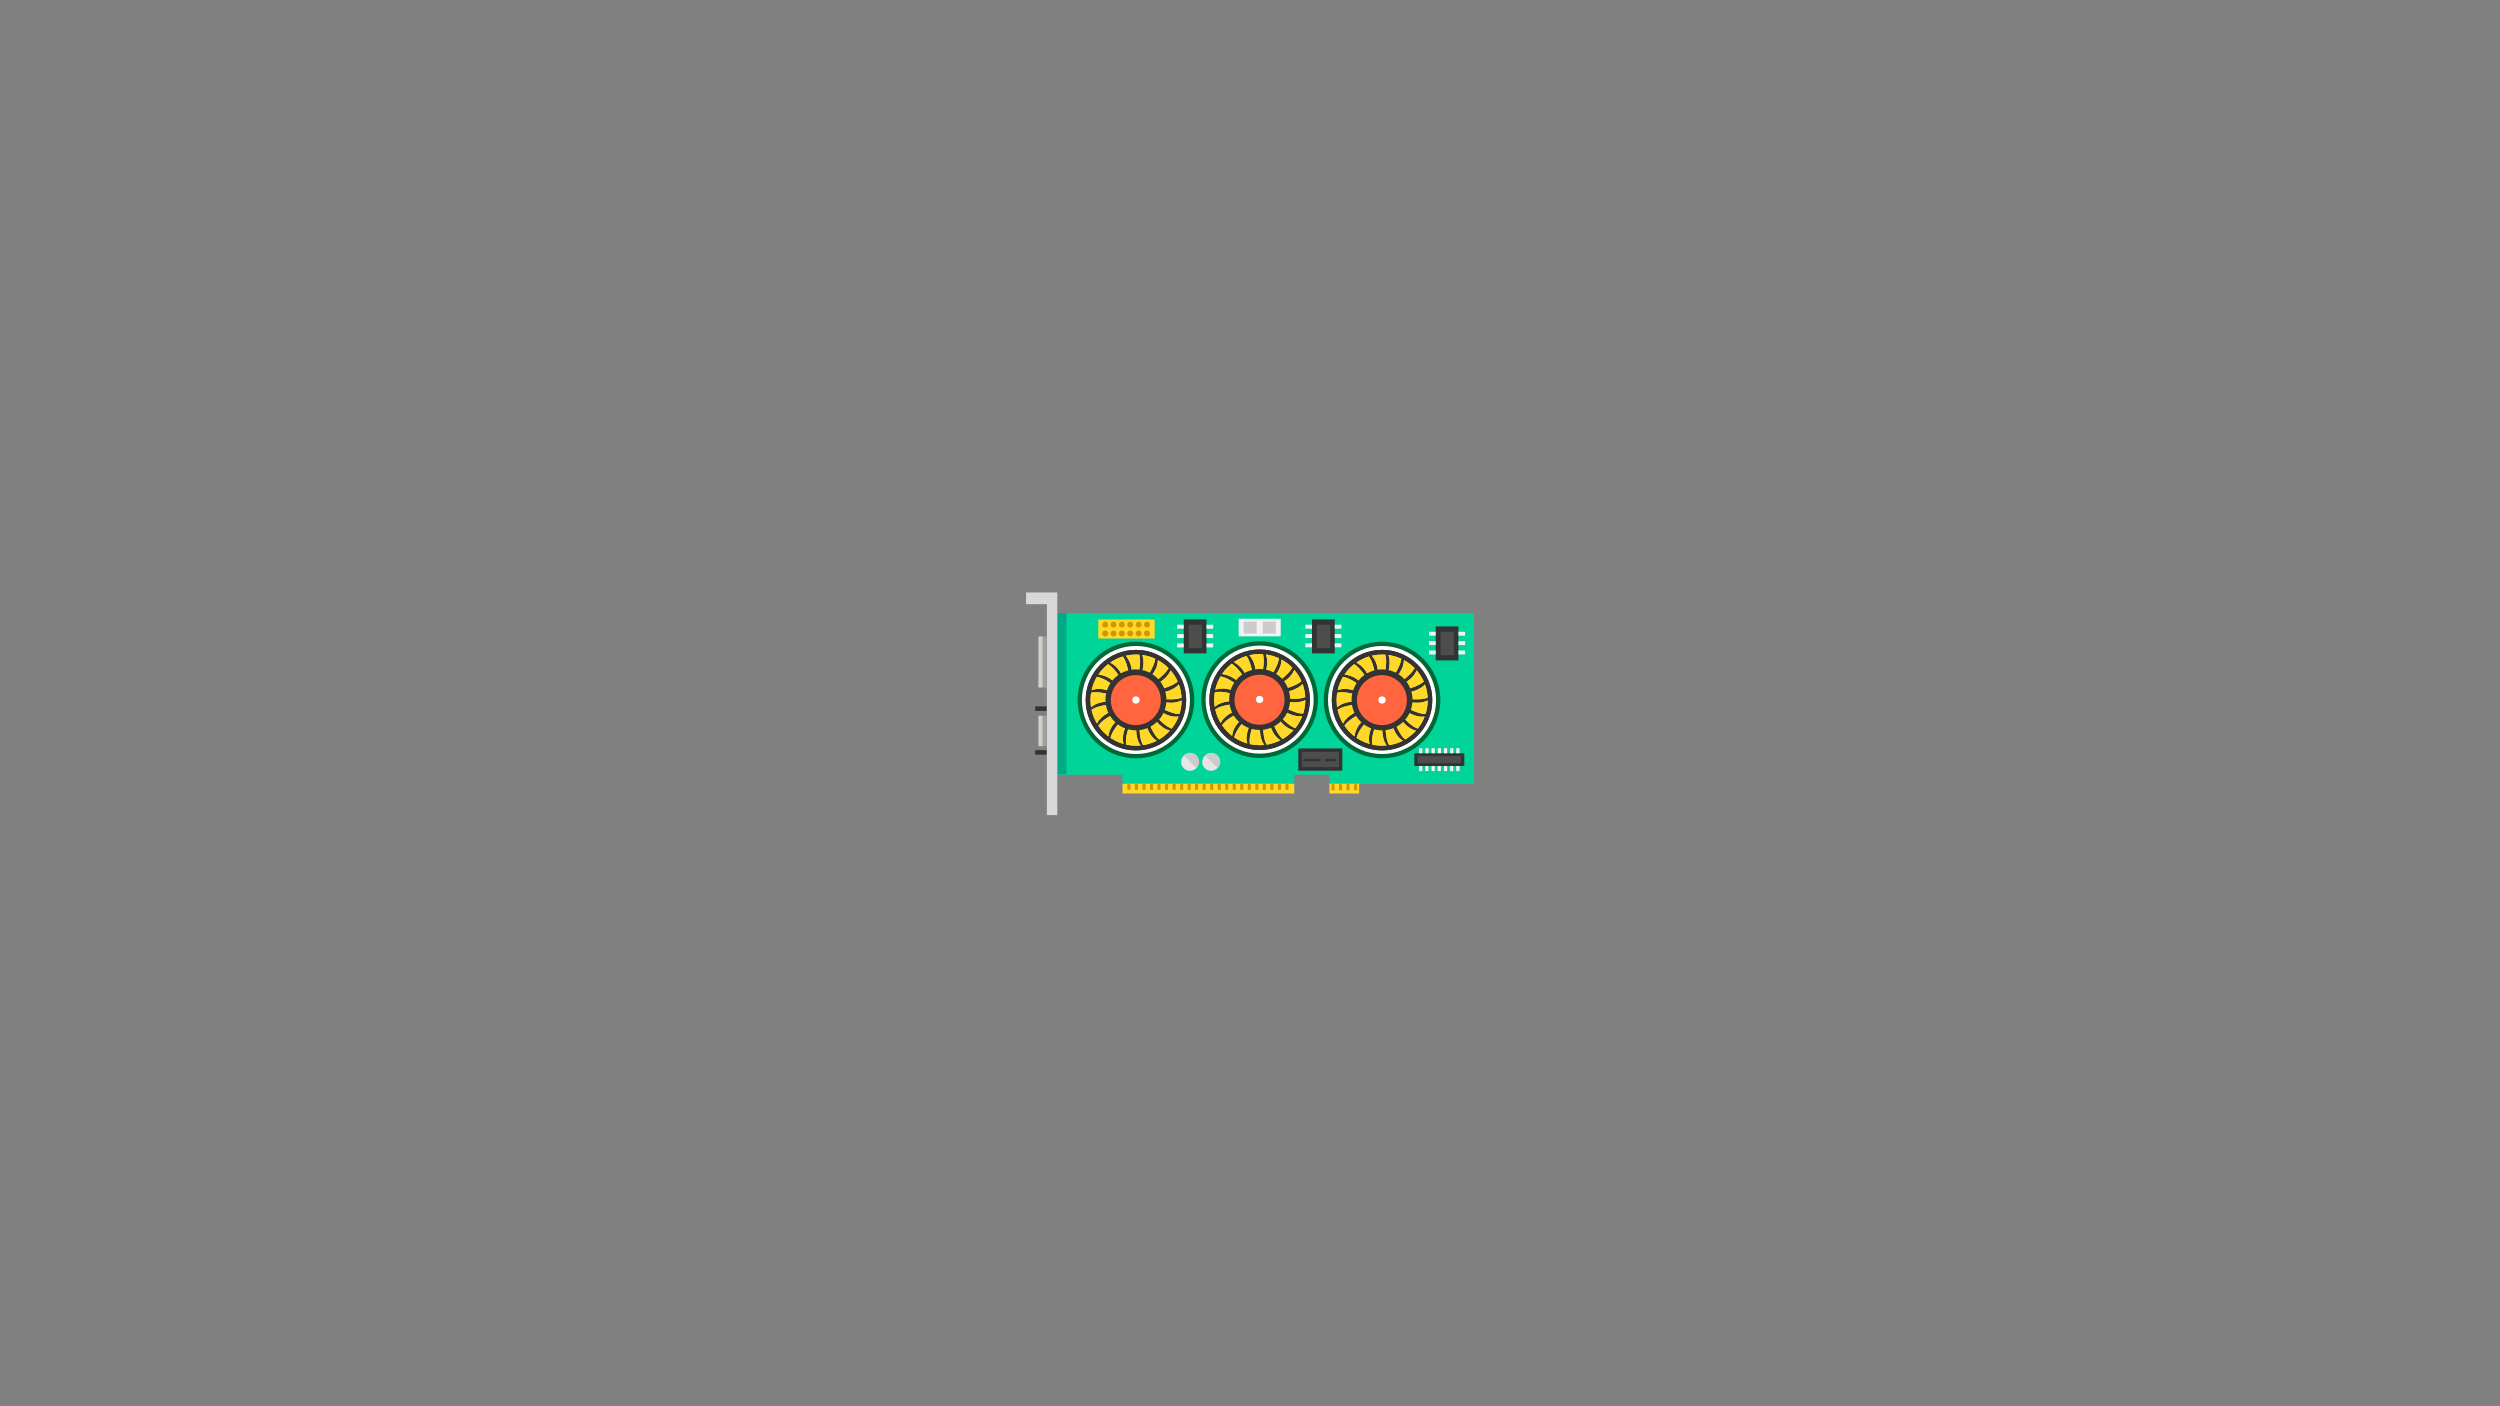 <?xml version="1.0" encoding="utf-8"?>
<!-- Generator: Adobe Illustrator 19.0.0, SVG Export Plug-In . SVG Version: 6.00 Build 0)  -->
<svg version="1.1" id="Layer_1" xmlns="http://www.w3.org/2000/svg" xmlns:xlink="http://www.w3.org/1999/xlink" x="0px" y="0px"
	 viewBox="0 0 1920 1080" style="enable-background:new 0 0 1920 1080;" xml:space="preserve">
<rect x="0" y="0" width="1920" height="1080" fill="#808080" stroke="none"/>
<style type="text/css">
	.st0{fill:#00D499;}
	.st1{fill:#FFD82A;}
	.st2{fill:#D8D8DB;}
	.st3{fill:#00AA84;}
	.st4{fill:#A1A199;}
	.st5{fill:#D0D0CC;}
	.st6{fill:#333333;}
	.st7{fill:#D49500;}
	.st8{fill:#4D4D4D;}
	.st9{fill:#F2F2F2;}
	.st10{fill:#CCCCCC;}
	.st11{fill:#E6E6E6;}
	.st12{fill:#006837;}
	.st13{fill:#FFFFFF;}
	.st14{clip-path:url(#XMLID_2_);}
	.st15{fill:none;}
	.st16{clip-path:url(#XMLID_3_);}
	.st17{fill:#FF653E;}
	.st18{clip-path:url(#XMLID_4_);}
	.st19{clip-path:url(#XMLID_5_);}
	.st20{clip-path:url(#XMLID_6_);}
	.st21{clip-path:url(#XMLID_7_);}
</style>
<polygon id="XMLID_797_" class="st0" points="1044,471 812,471 812,595 862,595 862,602 994,602 994,595 1021,595 1021,602 
	1044,602 1044,602 1132,602 1132,471 "/>
<rect id="XMLID_796_" x="1021" y="601.9" class="st1" width="22.8" height="7.5"/>
<rect id="XMLID_795_" x="862.1" y="601.9" class="st1" width="131.9" height="7.5"/>
<polygon id="XMLID_794_" class="st2" points="803.7,455 788,455 788,464 804,464 804,626 812,626 812,463.6 812,455 "/>
<rect id="XMLID_793_" x="812.4" y="470.7" class="st3" width="6.6" height="123.8"/>
<rect id="XMLID_792_" x="800.6" y="488.8" class="st4" width="3.2" height="39.2"/>
<rect id="XMLID_791_" x="800.6" y="549.7" class="st4" width="3.2" height="23.4"/>
<rect id="XMLID_790_" x="797.5" y="488.8" class="st5" width="3.2" height="39.2"/>
<rect id="XMLID_789_" x="797.5" y="549.7" class="st5" width="3.2" height="23.4"/>
<rect id="XMLID_788_" x="795" y="542.5" class="st6" width="8.8" height="3.5"/>
<rect id="XMLID_787_" x="795" y="576.1" class="st6" width="8.8" height="3.5"/>
<rect id="XMLID_786_" x="865.8" y="601.9" class="st7" width="2.4" height="4.7"/>
<rect id="XMLID_785_" x="871.6" y="601.9" class="st7" width="2.4" height="4.7"/>
<rect id="XMLID_784_" x="877.4" y="601.9" class="st7" width="2.4" height="4.7"/>
<rect id="XMLID_783_" x="883.2" y="601.9" class="st7" width="2.4" height="4.7"/>
<rect id="XMLID_782_" x="888.9" y="601.9" class="st7" width="2.4" height="4.7"/>
<rect id="XMLID_781_" x="894.7" y="601.9" class="st7" width="2.4" height="4.7"/>
<rect id="XMLID_780_" x="900.5" y="601.9" class="st7" width="2.4" height="4.7"/>
<rect id="XMLID_779_" x="906.3" y="601.9" class="st7" width="2.4" height="4.7"/>
<rect id="XMLID_778_" x="912.1" y="601.9" class="st7" width="2.4" height="4.7"/>
<rect id="XMLID_777_" x="917.8" y="601.9" class="st7" width="2.4" height="4.7"/>
<rect id="XMLID_776_" x="923.6" y="601.9" class="st7" width="2.4" height="4.7"/>
<rect id="XMLID_775_" x="929.4" y="601.9" class="st7" width="2.4" height="4.7"/>
<rect id="XMLID_774_" x="935.2" y="601.9" class="st7" width="2.4" height="4.7"/>
<rect id="XMLID_773_" x="940.9" y="601.9" class="st7" width="2.4" height="4.7"/>
<rect id="XMLID_772_" x="946.7" y="601.9" class="st7" width="2.4" height="4.7"/>
<rect id="XMLID_771_" x="952.5" y="601.9" class="st7" width="2.4" height="4.7"/>
<rect id="XMLID_770_" x="958.3" y="601.9" class="st7" width="2.4" height="4.7"/>
<rect id="XMLID_769_" x="964.1" y="601.9" class="st7" width="2.4" height="4.7"/>
<rect id="XMLID_768_" x="969.8" y="601.9" class="st7" width="2.4" height="4.7"/>
<rect id="XMLID_767_" x="975.6" y="601.9" class="st7" width="2.4" height="4.7"/>
<rect id="XMLID_766_" x="981.4" y="601.9" class="st7" width="2.4" height="4.7"/>
<rect id="XMLID_765_" x="987.2" y="601.9" class="st7" width="2.4" height="4.7"/>
<rect id="XMLID_764_" x="1022.6" y="602.2" class="st7" width="2.4" height="4.7"/>
<rect id="XMLID_763_" x="1028.3" y="602.2" class="st7" width="2.4" height="4.7"/>
<rect id="XMLID_762_" x="1034.1" y="602.2" class="st7" width="2.4" height="4.7"/>
<rect id="XMLID_761_" x="1039.9" y="602.2" class="st7" width="2.4" height="4.7"/>
<g id="XMLID_752_">
	<rect id="XMLID_760_" x="909.1" y="475.7" class="st6" width="17.5" height="26.1"/>
	<rect id="XMLID_759_" x="912.9" y="479.8" class="st8" width="10.2" height="18"/>
	<rect id="XMLID_758_" x="926.6" y="479.8" class="st9" width="5.1" height="3"/>
	<rect id="XMLID_757_" x="926.6" y="487" class="st9" width="5.1" height="3"/>
	<rect id="XMLID_756_" x="926.6" y="494.2" class="st9" width="5.1" height="3"/>
	<rect id="XMLID_755_" x="904" y="479.8" class="st9" width="5.1" height="3"/>
	<rect id="XMLID_754_" x="904" y="487" class="st9" width="5.1" height="3"/>
	<rect id="XMLID_753_" x="904" y="494.2" class="st9" width="5.1" height="3"/>
</g>
<g id="XMLID_743_">
	<rect id="XMLID_751_" x="1007.6" y="475.7" class="st6" width="17.5" height="26.1"/>
	<rect id="XMLID_750_" x="1011.4" y="479.8" class="st8" width="10.2" height="18"/>
	<rect id="XMLID_749_" x="1025.1" y="479.8" class="st9" width="5.1" height="3"/>
	<rect id="XMLID_748_" x="1025.1" y="487" class="st9" width="5.1" height="3"/>
	<rect id="XMLID_747_" x="1025.1" y="494.1" class="st9" width="5.1" height="3"/>
	<rect id="XMLID_746_" x="1002.5" y="479.8" class="st9" width="5.1" height="3"/>
	<rect id="XMLID_745_" x="1002.5" y="487" class="st9" width="5.1" height="3"/>
	<rect id="XMLID_744_" x="1002.5" y="494.1" class="st9" width="5.1" height="3"/>
</g>
<g id="XMLID_729_">
	<rect id="XMLID_742_" x="843.5" y="475.8" class="st1" width="43.3" height="14.6"/>
	<circle id="XMLID_741_" class="st7" cx="880.9" cy="486.5" r="2.3"/>
	<circle id="XMLID_740_" class="st7" cx="874.5" cy="486.5" r="2.3"/>
	<circle id="XMLID_739_" class="st7" cx="868" cy="486.5" r="2.3"/>
	<circle id="XMLID_738_" class="st7" cx="861.6" cy="486.5" r="2.3"/>
	<circle id="XMLID_737_" class="st7" cx="855.2" cy="486.5" r="2.3"/>
	<circle id="XMLID_736_" class="st7" cx="848.8" cy="486.5" r="2.3"/>
	<circle id="XMLID_735_" class="st7" cx="880.9" cy="479.7" r="2.3"/>
	<circle id="XMLID_734_" class="st7" cx="874.5" cy="479.7" r="2.3"/>
	<circle id="XMLID_733_" class="st7" cx="868" cy="479.7" r="2.3"/>
	<circle id="XMLID_732_" class="st7" cx="861.6" cy="479.7" r="2.3"/>
	<circle id="XMLID_731_" class="st7" cx="855.2" cy="479.7" r="2.3"/>
	<circle id="XMLID_730_" class="st7" cx="848.8" cy="479.7" r="2.3"/>
</g>
<g id="XMLID_724_">
	<rect id="XMLID_728_" x="951.3" y="475.2" class="st9" width="32.3" height="13.5"/>
	<g id="XMLID_725_">
		<rect id="XMLID_727_" x="955.1" y="477.3" class="st10" width="10" height="9.3"/>
		<rect id="XMLID_726_" x="969.8" y="477.3" class="st10" width="10" height="9.3"/>
	</g>
</g>
<rect id="XMLID_723_" x="997.1" y="574.8" class="st6" width="33.8" height="17.1"/>
<rect id="XMLID_722_" x="999.8" y="577.5" class="st8" width="28.5" height="11.7"/>
<rect id="XMLID_721_" x="1001" y="582.8" class="st6" width="13" height="1.9"/>
<rect id="XMLID_720_" x="1017.6" y="582.8" class="st6" width="8.7" height="1.9"/>
<g id="XMLID_717_">
	<circle id="XMLID_719_" class="st11" cx="913.9" cy="585.2" r="6.8"/>
	<path id="XMLID_718_" class="st10" d="M909.2,580.2c2.7-2.7,7-2.7,9.7,0s2.7,7,0,9.7"/>
</g>
<g id="XMLID_714_">
	<circle id="XMLID_716_" class="st11" cx="930.1" cy="585.2" r="6.8"/>
	<path id="XMLID_715_" class="st10" d="M925.4,580.2c2.7-2.7,7-2.7,9.7,0s2.7,7,0,9.7"/>
</g>
<g id="XMLID_705_">
	<rect id="XMLID_713_" x="1102.6" y="481.1" class="st6" width="17.5" height="26.1"/>
	<rect id="XMLID_712_" x="1106.4" y="485.2" class="st8" width="10.2" height="18"/>
	<rect id="XMLID_711_" x="1120.1" y="485.2" class="st9" width="5.1" height="3"/>
	<rect id="XMLID_710_" x="1120.1" y="492.4" class="st9" width="5.1" height="3"/>
	<rect id="XMLID_709_" x="1120.1" y="499.6" class="st9" width="5.1" height="3"/>
	<rect id="XMLID_708_" x="1097.5" y="485.2" class="st9" width="5.1" height="3"/>
	<rect id="XMLID_707_" x="1097.5" y="492.4" class="st9" width="5.1" height="3"/>
	<rect id="XMLID_706_" x="1097.5" y="499.6" class="st9" width="5.1" height="3"/>
</g>
<g id="XMLID_688_">
	<rect id="XMLID_704_" x="1086.2" y="578.5" class="st6" width="38.4" height="9.8"/>
	<rect id="XMLID_703_" x="1088.9" y="580.7" class="st8" width="33" height="5.4"/>
	<rect id="XMLID_702_" x="1118.4" y="574.6" class="st9" width="2.5" height="3.9"/>
	<rect id="XMLID_701_" x="1113.7" y="574.6" class="st9" width="2.5" height="3.9"/>
	<rect id="XMLID_700_" x="1108.9" y="574.6" class="st9" width="2.5" height="3.9"/>
	<rect id="XMLID_699_" x="1104.2" y="574.6" class="st9" width="2.5" height="3.9"/>
	<rect id="XMLID_698_" x="1099.4" y="574.6" class="st9" width="2.5" height="3.9"/>
	<rect id="XMLID_697_" x="1094.7" y="574.6" class="st9" width="2.5" height="3.9"/>
	<rect id="XMLID_696_" x="1089.9" y="574.6" class="st9" width="2.5" height="3.9"/>
	<rect id="XMLID_695_" x="1118.4" y="588.3" class="st9" width="2.5" height="3.9"/>
	<rect id="XMLID_694_" x="1113.6" y="588.3" class="st9" width="2.5" height="3.9"/>
	<rect id="XMLID_693_" x="1108.9" y="588.3" class="st9" width="2.5" height="3.9"/>
	<rect id="XMLID_692_" x="1104.1" y="588.3" class="st9" width="2.5" height="3.9"/>
	<rect id="XMLID_691_" x="1099.4" y="588.3" class="st9" width="2.5" height="3.9"/>
	<rect id="XMLID_690_" x="1094.6" y="588.3" class="st9" width="2.5" height="3.9"/>
	<rect id="XMLID_689_" x="1089.9" y="588.3" class="st9" width="2.5" height="3.9"/>
</g>
<g id="XMLID_605_">
	<circle id="XMLID_687_" class="st12" cx="967.4" cy="537.3" r="44.8"/>
	<circle id="XMLID_686_" class="st13" cx="967.4" cy="537.3" r="41.5"/>
	<circle id="XMLID_685_" class="st6" cx="967.4" cy="537.4" r="38.6"/>
	<circle id="XMLID_684_" class="st6" cx="967.4" cy="537.4" r="38.6"/>
	<g id="XMLID_647_">
		<defs>
			<circle id="XMLID_648_" cx="967.5" cy="537.3" r="35"/>
		</defs>
		<clipPath id="XMLID_2_">
			<use xlink:href="#XMLID_648_"  style="overflow:visible;"/>
		</clipPath>
		<g id="XMLID_649_" class="st14">
			<g id="XMLID_682_">
				<path id="XMLID_683_" class="st1" d="M1004.1,536.7c0,0,0.4,1,0.7,3c0.2,1.9,0,4.8-1.3,8c0,0-0.3,0.1-1,0.2
					c-0.7,0.1-1.6,0.2-2.9,0.1c-1.3-0.1-2.8-0.4-4.6-1c-1.8-0.6-3.9-1.4-6.3-2.5c0,0,0.1-0.4,0.2-0.9c0-0.1,0.1-0.3,0.1-0.4
					c0-0.2,0-0.3,0-0.5c0-0.3,0.1-0.7,0.1-1c0.1-0.7,0-1.4,0-1.9c0-0.5,0-0.9,0-0.9s0.4,0.1,1.2,0.2c0.8,0.1,1.9,0.3,3.3,0.3
					c1.4,0.1,3,0,4.8-0.4C1000.1,538.7,1002.1,538,1004.1,536.7z"/>
			</g>
			<g id="XMLID_680_">
				<path id="XMLID_681_" class="st1" d="M1001.6,549.7c0,0,0,0.3,0,0.8c0,0.5-0.2,1.3-0.4,2.2c-0.1,0.5-0.3,1-0.5,1.5
					c-0.2,0.5-0.5,1.1-0.9,1.7c-0.3,0.6-0.7,1.3-1.2,1.9c-0.5,0.6-1,1.2-1.6,1.9c0,0-0.4,0-1-0.1c-0.6-0.1-1.6-0.4-2.7-1
					c-1.1-0.6-2.5-1.4-4-2.6c-1.5-1.2-3.1-2.7-5-4.6c0,0,0.2-0.3,0.5-0.8c0.3-0.5,0.6-1.1,0.9-1.7c0.3-0.6,0.5-1.3,0.7-1.8
					c0.1-0.1,0.1-0.2,0.1-0.3c0-0.1,0.1-0.2,0.1-0.3c0-0.1,0.1-0.2,0.1-0.2s0.4,0.3,1.1,0.7c0.7,0.4,1.7,1,3,1.5
					c1.3,0.5,2.8,1.1,4.6,1.4C997.2,550.2,999.4,550.3,1001.6,549.7z"/>
			</g>
			<g id="XMLID_678_">
				<path id="XMLID_679_" class="st1" d="M994.7,561c0,0-0.1,0.3-0.3,0.7c-0.1,0.2-0.3,0.5-0.4,0.9c-0.2,0.3-0.4,0.7-0.7,1.1
					c-0.6,0.8-1.3,1.7-2.4,2.6c-0.5,0.4-1.1,0.9-1.8,1.3c-0.7,0.4-1.4,0.8-2.2,1.1c0,0-0.3-0.1-0.9-0.5c-0.6-0.4-1.3-0.9-2.2-1.9
					c-0.9-0.9-1.8-2.2-2.8-3.9c-1-1.6-2-3.7-3-6.1c0,0,0.1-0.1,0.2-0.1c0.1-0.1,0.3-0.2,0.5-0.4c0.4-0.4,1-0.8,1.5-1.3
					c0.5-0.5,1-1,1.4-1.4c0.3-0.4,0.5-0.7,0.5-0.7s0.3,0.4,0.8,1c0.5,0.6,1.2,1.5,2.2,2.5c1,1,2.2,2,3.8,3c0.8,0.5,1.7,0.9,2.6,1.3
					C992.4,560.5,993.5,560.8,994.7,561z"/>
			</g>
			<g id="XMLID_676_">
				<path id="XMLID_677_" class="st1" d="M984.1,569c0,0-0.2,0.2-0.6,0.6c-0.2,0.2-0.4,0.4-0.7,0.6c-0.2,0.1-0.3,0.2-0.5,0.4
					c-0.2,0.1-0.4,0.2-0.6,0.4c-0.4,0.2-0.9,0.5-1.4,0.8c-0.5,0.3-1.1,0.6-1.8,0.7c-1.3,0.4-2.9,0.8-4.6,0.8c0,0-1.1-1-2-3.3
					c-0.5-1.2-0.9-2.7-1.2-4.6c-0.3-1.9-0.5-4.1-0.6-6.7c0,0,0.1,0,0.2-0.1c0.2,0,0.4-0.1,0.6-0.2c0.3-0.1,0.6-0.2,0.9-0.3
					c0.2-0.1,0.3-0.1,0.5-0.2c0.2-0.1,0.3-0.1,0.5-0.2c0.3-0.1,0.6-0.3,1-0.4c0.2-0.1,0.3-0.1,0.4-0.2c0.1-0.1,0.3-0.1,0.4-0.2
					c0.5-0.3,0.8-0.4,0.8-0.4s0.1,0.4,0.3,1.2c0.2,0.8,0.6,1.8,1.2,3.1c0.6,1.3,1.3,2.7,2.5,4.2C980.6,566.4,982,567.8,984.1,569z"
					/>
			</g>
			<g id="XMLID_674_">
				<path id="XMLID_675_" class="st1" d="M971.3,572.6c0,0-1,0.5-2.9,1c-0.5,0.1-1,0.2-1.6,0.2c-0.6,0-1.2,0.1-1.9,0
					c-0.7,0-1.4-0.1-2.2-0.3c-0.8-0.2-1.6-0.3-2.4-0.6c0,0-0.6-1.3-0.6-3.9c0-1.3,0.1-2.8,0.5-4.7c0.4-1.9,1-4,1.9-6.5
					c0,0,0.4,0,0.9,0.1c0.5,0.1,1.3,0,2,0c0.4,0,0.7,0,1,0c0.3,0,0.6-0.1,0.9-0.1c0.5-0.1,0.9-0.1,0.9-0.1s-0.1,0.4-0.1,1.2
					c-0.1,0.8-0.1,1.9,0,3.3c0.1,1.4,0.3,3.1,0.8,4.8C969,568.9,969.8,570.7,971.3,572.6z"/>
			</g>
			<g id="XMLID_672_">
				<path id="XMLID_673_" class="st1" d="M958.1,571.4c0,0-0.3,0-0.8,0.1c-0.5,0-1.3-0.1-2.2-0.2c-0.5-0.1-1-0.2-1.6-0.3
					c-0.6-0.2-1.2-0.4-1.8-0.7c-0.3-0.1-0.6-0.3-1-0.4c-0.2-0.1-0.3-0.2-0.5-0.3c-0.2-0.1-0.3-0.2-0.5-0.3c-0.7-0.4-1.3-0.9-2-1.4
					c0,0,0-0.4,0.1-1c0.1-0.7,0.3-1.6,0.8-2.8c0.5-1.2,1.2-2.6,2.2-4.2c1-1.6,2.4-3.4,4.1-5.4c0,0,0.3,0.2,0.8,0.4
					c0.5,0.2,1.2,0.5,1.8,0.8c0.3,0.2,0.7,0.2,1,0.3c0.3,0.1,0.6,0.2,0.9,0.3c0.3,0.1,0.5,0.1,0.6,0.2c0.2,0,0.2,0,0.2,0
					s-0.2,0.4-0.6,1.1c-0.3,0.7-0.8,1.8-1.2,3.1c-0.4,1.3-0.8,2.9-1,4.7c-0.1,0.9-0.1,1.9,0,2.9c0.1,0.5,0.1,1.1,0.2,1.6
					C957.8,570.3,958,570.8,958.1,571.4z"/>
			</g>
			<g id="XMLID_670_">
				<path id="XMLID_671_" class="st1" d="M946.3,565.5c0,0-0.3-0.1-0.8-0.2c-0.2-0.1-0.6-0.2-0.9-0.4c-0.3-0.2-0.7-0.4-1.1-0.6
					c-0.8-0.5-1.8-1.2-2.8-2.2c-0.5-0.5-1-1-1.5-1.6c-0.5-0.6-0.9-1.3-1.3-2.1c0,0,0.1-0.3,0.4-0.9c0.3-0.6,0.8-1.4,1.7-2.3
					c0.9-1,2-2,3.6-3.1c1.5-1.1,3.5-2.3,5.8-3.5c0,0,0.1,0.1,0.2,0.2c0.1,0.1,0.2,0.3,0.4,0.5c0.4,0.4,0.9,0.9,1.4,1.4
					c0.6,0.4,1.1,0.9,1.5,1.2c0.2,0.2,0.4,0.3,0.5,0.4c0.1,0.1,0.2,0.1,0.2,0.1s-0.3,0.3-0.9,0.8c-0.6,0.6-1.4,1.4-2.3,2.4
					c-0.9,1.1-1.8,2.4-2.6,4.1c-0.4,0.8-0.8,1.7-1,2.8C946.5,563.2,946.3,564.3,946.3,565.5z"/>
			</g>
			<g id="XMLID_668_">
				<path id="XMLID_669_" class="st1" d="M937.3,555.7c0,0-0.2-0.2-0.6-0.5c-0.4-0.4-1-0.9-1.5-1.7c-0.3-0.4-0.6-0.8-0.9-1.3
					c-0.3-0.5-0.6-1.1-0.9-1.7c-0.5-1.3-1.1-2.8-1.3-4.5c0,0,0.9-1.1,3.1-2.3c1.1-0.6,2.6-1.1,4.5-1.6c1.9-0.5,4.1-0.9,6.7-1.2
					c0,0,0,0.1,0.1,0.2c0.1,0.1,0.2,0.4,0.3,0.6c0.1,0.2,0.2,0.5,0.4,0.8c0.1,0.3,0.3,0.6,0.5,0.9c0.4,0.6,0.7,1.2,1,1.7
					c0.3,0.4,0.5,0.7,0.5,0.7s-0.4,0.1-1.2,0.5c-0.7,0.3-1.8,0.8-3,1.5c-1.2,0.7-2.6,1.6-3.9,2.9
					C939.6,551.9,938.3,553.5,937.3,555.7z"/>
			</g>
			<g id="XMLID_666_">
				<path id="XMLID_667_" class="st1" d="M932.5,543.3c0,0-0.6-0.9-1.2-2.8c-0.2-0.9-0.5-2.1-0.6-3.5c-0.1-0.7,0-1.4,0.1-2.2
					c0-0.4,0.1-0.8,0.1-1.2c0.1-0.4,0.1-0.8,0.2-1.2c0,0,1.3-0.7,3.8-1c1.3-0.1,2.8-0.1,4.7,0.1c1.9,0.2,4.1,0.7,6.7,1.3
					c0,0,0,0.4,0,0.9c0,0.3,0,0.6,0,0.9c0,0.3,0.1,0.7,0.1,1.1c0,0.4,0.1,0.7,0.1,1c0.1,0.3,0.1,0.6,0.2,0.9
					c0.1,0.5,0.2,0.9,0.2,0.9s-0.5,0-1.2,0c-0.8,0-1.9,0.1-3.3,0.3c-1.4,0.2-3,0.6-4.7,1.2C936,540.6,934.3,541.6,932.5,543.3z"/>
			</g>
			<g id="XMLID_664_">
				<path id="XMLID_665_" class="st1" d="M932.5,530.1c0,0-0.1-0.3-0.1-0.8c0-0.5-0.1-1.3,0-2.2c0-0.5,0.1-1,0.2-1.6
					c0.1-0.6,0.3-1.2,0.5-1.9c0.4-1.3,1.1-2.7,2.1-4.2c0,0,0.3-0.1,1,0c0.7,0,1.7,0.1,2.9,0.5c1.2,0.3,2.7,0.9,4.4,1.8
					c1.7,0.9,3.6,2.1,5.7,3.6c0,0-0.1,0.3-0.3,0.8c-0.2,0.5-0.4,1.2-0.6,1.9c-0.1,0.3-0.2,0.7-0.2,1c-0.1,0.3-0.1,0.6-0.2,0.9
					c0,0.3-0.1,0.5-0.1,0.6c0,0.2,0,0.2,0,0.2s-0.4-0.2-1.2-0.5c-0.8-0.3-1.8-0.6-3.2-0.9c-1.4-0.3-3-0.6-4.8-0.5
					c-0.9,0-1.9,0.1-2.9,0.3C934.7,529.3,933.6,529.6,932.5,530.1z"/>
			</g>
			<g id="XMLID_662_">
				<path id="XMLID_663_" class="st1" d="M937.3,517.7c0,0,0-0.3,0.2-0.8c0.1-0.5,0.4-1.2,0.8-2.1c0.2-0.4,0.5-0.9,0.8-1.4
					c0.3-0.5,0.7-1,1.1-1.5c0.4-0.5,0.9-1.1,1.5-1.6c0.6-0.5,1.2-1,2-1.5c0,0,0.3,0.1,1,0.3c0.6,0.2,1.5,0.7,2.5,1.5
					c1,0.8,2.2,1.8,3.5,3.3c1.3,1.4,2.6,3.2,4,5.4c0,0-0.1,0.1-0.2,0.2c-0.1,0.1-0.3,0.3-0.5,0.5c-0.3,0.4-0.8,1-1.2,1.5
					c-0.4,0.6-0.8,1.2-1.1,1.6c-0.2,0.2-0.2,0.4-0.3,0.6c-0.1,0.1-0.1,0.2-0.1,0.2s-0.3-0.3-0.9-0.8c-0.6-0.5-1.5-1.2-2.6-2
					c-1.2-0.8-2.6-1.6-4.3-2.2c-0.9-0.3-1.8-0.6-2.8-0.8C939.6,517.7,938.5,517.6,937.3,517.7z"/>
			</g>
			<g id="XMLID_660_">
				<path id="XMLID_661_" class="st1" d="M946.3,507.9c0,0,0.1-0.2,0.4-0.7c0.3-0.4,0.8-1,1.5-1.7c0.4-0.3,0.8-0.7,1.2-1
					c0.2-0.2,0.5-0.4,0.7-0.5c0.3-0.2,0.6-0.3,0.9-0.5c0.6-0.3,1.3-0.7,2-1c0.4-0.2,0.7-0.3,1.1-0.4c0.4-0.1,0.8-0.2,1.2-0.3
					c0,0,1.2,0.8,2.6,2.9c0.7,1.1,1.4,2.5,2,4.3c0.7,1.8,1.2,4,1.8,6.5c0,0-0.1,0-0.2,0.1c-0.1,0-0.3,0.2-0.6,0.3
					c-0.2,0.1-0.5,0.3-0.8,0.5c-0.3,0.2-0.6,0.3-0.9,0.5c-0.6,0.4-1.2,0.8-1.6,1.1c-0.4,0.3-0.7,0.6-0.7,0.6s-0.2-0.4-0.6-1.1
					c-0.4-0.7-0.9-1.7-1.7-2.8c-0.8-1.1-1.8-2.4-3.2-3.6c-0.7-0.6-1.5-1.2-2.4-1.7C948.4,508.8,947.4,508.3,946.3,507.9z"/>
			</g>
			<g id="XMLID_658_">
				<path id="XMLID_659_" class="st1" d="M958.1,502c0,0,0.2-0.2,0.7-0.5c0.4-0.3,1.1-0.7,2-1c0.9-0.3,2.1-0.7,3.4-0.9
					c0.7-0.1,1.4-0.1,2.2-0.1c0.8,0,1.6,0,2.5,0.2c0,0,0.9,1.2,1.3,3.7c0.2,1.2,0.4,2.8,0.4,4.7c0,1.9-0.3,4.1-0.7,6.7
					c0,0-0.4,0-0.9,0.1c-0.3,0-0.6,0.1-0.9,0.1c-0.3,0.1-0.7,0.1-1,0.2c-0.3,0.1-0.7,0.1-1,0.2c-0.3,0-0.6,0.2-0.9,0.3
					c-0.5,0.2-0.8,0.3-0.8,0.3s0-0.5-0.1-1.2c-0.1-0.8-0.3-1.9-0.6-3.3c-0.3-1.4-0.8-2.9-1.7-4.6C961.1,505.2,960,503.5,958.1,502z"
					/>
			</g>
			<g id="XMLID_656_">
				<path id="XMLID_657_" class="st1" d="M971.3,500.8c0,0,0.1,0,0.2-0.1c0.1,0,0.3-0.1,0.6-0.1c0.5-0.1,1.3-0.2,2.2-0.2
					c1-0.1,2.2,0.1,3.5,0.4c0.3,0.1,0.7,0.2,1,0.3c0.4,0.1,0.7,0.2,1.1,0.4c0.7,0.3,1.5,0.6,2.3,1c0,0,0.1,0.3,0.1,1
					c0,0.7,0,1.7-0.2,2.9c-0.2,1.3-0.7,2.8-1.4,4.5c-0.7,1.8-1.8,3.8-3.1,6c0,0-0.3-0.1-0.9-0.3c-0.3-0.1-0.6-0.1-0.9-0.2
					c-0.3-0.1-0.7-0.1-1-0.2c-0.2,0-0.3-0.1-0.5-0.1c-0.2,0-0.3,0-0.5,0c-0.3,0-0.6-0.1-0.9-0.1c-0.3,0-0.5,0-0.6-0.1
					c-0.2,0-0.2,0-0.2,0c0,0,0.1-0.4,0.3-1.2c0.2-0.8,0.5-1.9,0.6-3.3c0.2-1.4,0.3-3,0.1-4.8C973,504.9,972.5,502.8,971.3,500.8z"/>
			</g>
			<g id="XMLID_654_">
				<path id="XMLID_655_" class="st1" d="M984.1,504.4c0,0,0.3,0,0.8,0.1c0.5,0.1,1.2,0.3,2.2,0.6c0.5,0.2,1,0.4,1.5,0.6
					c0.5,0.3,1.1,0.6,1.6,1c0.6,0.4,1.2,0.8,1.7,1.3c0.6,0.5,1.1,1.1,1.7,1.8c0,0-0.1,1.4-1.5,3.6c-0.7,1.1-1.6,2.4-2.9,3.7
					c-1.3,1.4-3,2.9-5,4.5c0,0-0.3-0.2-0.7-0.6c-0.5-0.3-1.1-0.7-1.7-1.1c-0.6-0.3-1.3-0.7-1.7-0.9c-0.2-0.1-0.4-0.2-0.6-0.3
					c-0.1-0.1-0.2-0.1-0.2-0.1s0.3-0.4,0.8-1c0.5-0.6,1.1-1.6,1.8-2.8c0.7-1.2,1.4-2.7,1.8-4.5C984.1,508.8,984.4,506.7,984.1,504.4
					z"/>
			</g>
			<g id="XMLID_652_">
				<path id="XMLID_653_" class="st1" d="M994.7,512.4c0,0,0.3,0.1,0.7,0.4c0.2,0.1,0.5,0.3,0.8,0.5c0.3,0.2,0.6,0.5,1,0.8
					c0.4,0.3,0.7,0.7,1.1,1.1c0.2,0.2,0.4,0.4,0.6,0.7c0.2,0.3,0.4,0.5,0.6,0.8c0.4,0.6,0.8,1.2,1.1,1.9c0.4,0.7,0.6,1.5,0.9,2.3
					c0,0-0.2,0.3-0.6,0.8c-0.4,0.5-1.1,1.2-2.1,2c-1,0.8-2.4,1.6-4.1,2.4c-1.7,0.8-3.8,1.6-6.3,2.4c0,0,0-0.1-0.1-0.2
					c0-0.1-0.1-0.2-0.1-0.2c-0.1-0.1-0.1-0.2-0.2-0.3c-0.3-0.4-0.7-1-1.1-1.6c-0.5-0.5-0.9-1.1-1.3-1.5c-0.4-0.4-0.6-0.6-0.6-0.6
					s0.4-0.2,1.1-0.7c0.7-0.4,1.6-1.1,2.7-2c1.1-0.9,2.2-2,3.3-3.5c0.5-0.7,1.1-1.6,1.5-2.5C994,514.6,994.4,513.5,994.7,512.4z"/>
			</g>
			<g id="XMLID_650_">
				<path id="XMLID_651_" class="st1" d="M1001.6,523.6c0,0,0.2,0.2,0.5,0.6c0.2,0.2,0.3,0.5,0.6,0.8c0.2,0.3,0.5,0.7,0.7,1.1
					c0.4,0.9,0.9,2,1.2,3.3c0.1,0.7,0.3,1.4,0.3,2.2c0,0.4,0.1,0.8,0.1,1.2c0,0.4,0,0.8-0.1,1.3c0,0-1.1,1-3.5,1.7
					c-1.2,0.4-2.8,0.6-4.7,0.8c-1.9,0.1-4.1,0.1-6.8,0c0,0-0.1-0.4-0.2-0.9c-0.1-0.5-0.2-1.2-0.5-1.9c-0.2-0.7-0.4-1.4-0.6-1.8
					c-0.2-0.5-0.4-0.8-0.4-0.8s0.4-0.1,1.2-0.2c0.8-0.2,1.9-0.4,3.2-0.9c1.3-0.5,2.8-1.1,4.4-2.1
					C998.8,526.9,1000.3,525.6,1001.6,523.6z"/>
			</g>
		</g>
	</g>
	<circle id="XMLID_646_" class="st15" cx="967.3" cy="537.3" r="23.1"/>
	<g id="XMLID_609_">
		<defs>
			<circle id="XMLID_610_" cx="967.5" cy="537.3" r="35"/>
		</defs>
		<clipPath id="XMLID_3_">
			<use xlink:href="#XMLID_610_"  style="overflow:visible;"/>
		</clipPath>
		<g id="XMLID_611_" class="st16">
			<g id="XMLID_644_">
				<path id="XMLID_645_" class="st1" d="M1004.1,536.7c0,0,0.4,1,0.7,3c0.2,1.9,0,4.8-1.3,8c0,0-0.3,0.1-1,0.2
					c-0.7,0.1-1.6,0.2-2.9,0.1c-1.3-0.1-2.8-0.4-4.6-1c-1.8-0.6-3.9-1.4-6.3-2.5c0,0,0.1-0.4,0.2-0.9c0-0.1,0.1-0.3,0.1-0.4
					c0-0.2,0-0.3,0-0.5c0-0.3,0.1-0.7,0.1-1c0.1-0.7,0-1.4,0-1.9c0-0.5,0-0.9,0-0.9s0.4,0.1,1.2,0.2c0.8,0.1,1.9,0.3,3.3,0.3
					c1.4,0.1,3,0,4.8-0.4C1000.1,538.7,1002.1,538,1004.1,536.7z"/>
			</g>
			<g id="XMLID_642_">
				<path id="XMLID_643_" class="st1" d="M1001.6,549.7c0,0,0,0.3,0,0.8c0,0.5-0.2,1.3-0.4,2.2c-0.1,0.5-0.3,1-0.5,1.5
					c-0.2,0.5-0.5,1.1-0.9,1.7c-0.3,0.6-0.7,1.3-1.2,1.9c-0.5,0.6-1,1.2-1.6,1.9c0,0-0.4,0-1-0.1c-0.6-0.1-1.6-0.4-2.7-1
					c-1.1-0.6-2.5-1.4-4-2.6c-1.5-1.2-3.1-2.7-5-4.6c0,0,0.2-0.3,0.5-0.8c0.3-0.5,0.6-1.1,0.9-1.7c0.3-0.6,0.5-1.3,0.7-1.8
					c0.1-0.1,0.1-0.2,0.1-0.3c0-0.1,0.1-0.2,0.1-0.3c0-0.1,0.1-0.2,0.1-0.2s0.4,0.3,1.1,0.7c0.7,0.4,1.7,1,3,1.5
					c1.3,0.5,2.8,1.1,4.6,1.4C997.2,550.2,999.4,550.3,1001.6,549.7z"/>
			</g>
			<g id="XMLID_640_">
				<path id="XMLID_641_" class="st1" d="M994.7,561c0,0-0.1,0.3-0.3,0.7c-0.1,0.2-0.3,0.5-0.4,0.9c-0.2,0.3-0.4,0.7-0.7,1.1
					c-0.6,0.8-1.3,1.7-2.4,2.6c-0.5,0.4-1.1,0.9-1.8,1.3c-0.7,0.4-1.4,0.8-2.2,1.1c0,0-0.3-0.1-0.9-0.5c-0.6-0.4-1.3-0.9-2.2-1.9
					c-0.9-0.9-1.8-2.2-2.8-3.9c-1-1.6-2-3.7-3-6.1c0,0,0.1-0.1,0.2-0.1c0.1-0.1,0.3-0.2,0.5-0.4c0.4-0.4,1-0.8,1.5-1.3
					c0.5-0.5,1-1,1.4-1.4c0.3-0.4,0.5-0.7,0.5-0.7s0.3,0.4,0.8,1c0.5,0.6,1.2,1.5,2.2,2.5c1,1,2.2,2,3.8,3c0.8,0.5,1.7,0.9,2.6,1.3
					C992.4,560.5,993.5,560.8,994.7,561z"/>
			</g>
			<g id="XMLID_638_">
				<path id="XMLID_639_" class="st1" d="M984.1,569c0,0-0.2,0.2-0.6,0.6c-0.2,0.2-0.4,0.4-0.7,0.6c-0.2,0.1-0.3,0.2-0.5,0.4
					c-0.2,0.1-0.4,0.2-0.6,0.4c-0.4,0.2-0.9,0.5-1.4,0.8c-0.5,0.3-1.1,0.6-1.8,0.7c-1.3,0.4-2.9,0.8-4.6,0.8c0,0-1.1-1-2-3.3
					c-0.5-1.2-0.9-2.7-1.2-4.6c-0.3-1.9-0.5-4.1-0.6-6.7c0,0,0.1,0,0.2-0.1c0.2,0,0.4-0.1,0.6-0.2c0.3-0.1,0.6-0.2,0.9-0.3
					c0.2-0.1,0.3-0.1,0.5-0.2c0.2-0.1,0.3-0.1,0.5-0.2c0.3-0.1,0.6-0.3,1-0.4c0.2-0.1,0.3-0.1,0.4-0.2c0.1-0.1,0.3-0.1,0.4-0.2
					c0.5-0.3,0.8-0.4,0.8-0.4s0.1,0.4,0.3,1.2c0.2,0.8,0.6,1.8,1.2,3.1c0.6,1.3,1.3,2.7,2.5,4.2C980.6,566.4,982,567.8,984.1,569z"
					/>
			</g>
			<g id="XMLID_636_">
				<path id="XMLID_637_" class="st1" d="M971.3,572.6c0,0-1,0.5-2.9,1c-0.5,0.1-1,0.2-1.6,0.2c-0.6,0-1.2,0.1-1.9,0
					c-0.7,0-1.4-0.1-2.2-0.3c-0.8-0.2-1.6-0.3-2.4-0.6c0,0-0.6-1.3-0.6-3.9c0-1.3,0.1-2.8,0.5-4.7c0.4-1.9,1-4,1.9-6.5
					c0,0,0.4,0,0.9,0.1c0.5,0.1,1.3,0,2,0c0.4,0,0.7,0,1,0c0.3,0,0.6-0.1,0.9-0.1c0.5-0.1,0.9-0.1,0.9-0.1s-0.1,0.4-0.1,1.2
					c-0.1,0.8-0.1,1.9,0,3.3c0.1,1.4,0.3,3.1,0.8,4.8C969,568.9,969.8,570.7,971.3,572.6z"/>
			</g>
			<g id="XMLID_634_">
				<path id="XMLID_635_" class="st1" d="M958.1,571.4c0,0-0.3,0-0.8,0.1c-0.5,0-1.3-0.1-2.2-0.2c-0.5-0.1-1-0.2-1.6-0.3
					c-0.6-0.2-1.2-0.4-1.8-0.7c-0.3-0.1-0.6-0.3-1-0.4c-0.2-0.1-0.3-0.2-0.5-0.3c-0.2-0.1-0.3-0.2-0.5-0.3c-0.7-0.4-1.3-0.9-2-1.4
					c0,0,0-0.4,0.1-1c0.1-0.7,0.3-1.6,0.8-2.8c0.5-1.2,1.2-2.6,2.2-4.2c1-1.6,2.4-3.4,4.1-5.4c0,0,0.3,0.2,0.8,0.4
					c0.5,0.2,1.2,0.5,1.8,0.8c0.3,0.2,0.7,0.2,1,0.3c0.3,0.1,0.6,0.2,0.9,0.3c0.3,0.1,0.5,0.1,0.6,0.2c0.2,0,0.2,0,0.2,0
					s-0.2,0.4-0.6,1.1c-0.3,0.7-0.8,1.8-1.2,3.1c-0.4,1.3-0.8,2.9-1,4.7c-0.1,0.9-0.1,1.9,0,2.9c0.1,0.5,0.1,1.1,0.2,1.6
					C957.8,570.3,958,570.8,958.1,571.4z"/>
			</g>
			<g id="XMLID_632_">
				<path id="XMLID_633_" class="st1" d="M946.3,565.5c0,0-0.3-0.1-0.8-0.2c-0.2-0.1-0.6-0.2-0.9-0.4c-0.3-0.2-0.7-0.4-1.1-0.6
					c-0.8-0.5-1.8-1.2-2.8-2.2c-0.5-0.5-1-1-1.5-1.6c-0.5-0.6-0.9-1.3-1.3-2.1c0,0,0.1-0.3,0.4-0.9c0.3-0.6,0.8-1.4,1.7-2.3
					c0.9-1,2-2,3.6-3.1c1.5-1.1,3.5-2.3,5.8-3.5c0,0,0.1,0.1,0.2,0.2c0.1,0.1,0.2,0.3,0.4,0.5c0.4,0.4,0.9,0.9,1.4,1.4
					c0.6,0.4,1.1,0.9,1.5,1.2c0.2,0.2,0.4,0.3,0.5,0.4c0.1,0.1,0.2,0.1,0.2,0.1s-0.3,0.3-0.9,0.8c-0.6,0.6-1.4,1.4-2.3,2.4
					c-0.9,1.1-1.8,2.4-2.6,4.1c-0.4,0.8-0.8,1.7-1,2.8C946.5,563.2,946.3,564.3,946.3,565.5z"/>
			</g>
			<g id="XMLID_630_">
				<path id="XMLID_631_" class="st1" d="M937.3,555.7c0,0-0.2-0.2-0.6-0.5c-0.4-0.4-1-0.9-1.5-1.7c-0.3-0.4-0.6-0.8-0.9-1.3
					c-0.3-0.5-0.6-1.1-0.9-1.7c-0.5-1.3-1.1-2.8-1.3-4.5c0,0,0.9-1.1,3.1-2.3c1.1-0.6,2.6-1.1,4.5-1.6c1.9-0.5,4.1-0.9,6.7-1.2
					c0,0,0,0.1,0.1,0.2c0.1,0.1,0.2,0.4,0.3,0.6c0.1,0.2,0.2,0.5,0.4,0.8c0.1,0.3,0.3,0.6,0.5,0.9c0.4,0.6,0.7,1.2,1,1.7
					c0.3,0.4,0.5,0.7,0.5,0.7s-0.4,0.1-1.2,0.5c-0.7,0.3-1.8,0.8-3,1.5c-1.2,0.7-2.6,1.6-3.9,2.9
					C939.6,551.9,938.3,553.5,937.3,555.7z"/>
			</g>
			<g id="XMLID_628_">
				<path id="XMLID_629_" class="st1" d="M932.5,543.3c0,0-0.6-0.9-1.2-2.8c-0.2-0.9-0.5-2.1-0.6-3.5c-0.1-0.7,0-1.4,0.1-2.2
					c0-0.4,0.1-0.8,0.1-1.2c0.1-0.4,0.1-0.8,0.2-1.2c0,0,1.3-0.7,3.8-1c1.3-0.1,2.8-0.1,4.7,0.1c1.9,0.2,4.1,0.7,6.7,1.3
					c0,0,0,0.4,0,0.9c0,0.3,0,0.6,0,0.9c0,0.3,0.1,0.7,0.1,1.1c0,0.4,0.1,0.7,0.1,1c0.1,0.3,0.1,0.6,0.2,0.9
					c0.1,0.5,0.2,0.9,0.2,0.9s-0.5,0-1.2,0c-0.8,0-1.9,0.1-3.3,0.3c-1.4,0.2-3,0.6-4.7,1.2C936,540.6,934.3,541.6,932.5,543.3z"/>
			</g>
			<g id="XMLID_626_">
				<path id="XMLID_627_" class="st1" d="M932.5,530.1c0,0-0.1-0.3-0.1-0.8c0-0.5-0.1-1.3,0-2.2c0-0.5,0.1-1,0.2-1.6
					c0.1-0.6,0.3-1.2,0.5-1.9c0.4-1.3,1.1-2.7,2.1-4.2c0,0,0.3-0.1,1,0c0.7,0,1.7,0.1,2.9,0.5c1.2,0.3,2.7,0.9,4.4,1.8
					c1.7,0.9,3.6,2.1,5.7,3.6c0,0-0.1,0.3-0.3,0.8c-0.2,0.5-0.4,1.2-0.6,1.9c-0.1,0.3-0.2,0.7-0.2,1c-0.1,0.3-0.1,0.6-0.2,0.9
					c0,0.3-0.1,0.5-0.1,0.6c0,0.2,0,0.2,0,0.2s-0.4-0.2-1.2-0.5c-0.8-0.3-1.8-0.6-3.2-0.9c-1.4-0.3-3-0.6-4.8-0.5
					c-0.9,0-1.9,0.1-2.9,0.3C934.7,529.3,933.6,529.6,932.5,530.1z"/>
			</g>
			<g id="XMLID_624_">
				<path id="XMLID_625_" class="st1" d="M937.3,517.7c0,0,0-0.3,0.2-0.8c0.1-0.5,0.4-1.2,0.8-2.1c0.2-0.4,0.5-0.9,0.8-1.4
					c0.3-0.5,0.7-1,1.1-1.5c0.4-0.5,0.9-1.1,1.5-1.6c0.6-0.5,1.2-1,2-1.5c0,0,0.3,0.1,1,0.3c0.6,0.2,1.5,0.7,2.5,1.5
					c1,0.8,2.2,1.8,3.5,3.3c1.3,1.4,2.6,3.2,4,5.4c0,0-0.1,0.1-0.2,0.2c-0.1,0.1-0.3,0.3-0.5,0.5c-0.3,0.4-0.8,1-1.2,1.5
					c-0.4,0.6-0.8,1.2-1.1,1.6c-0.2,0.2-0.2,0.4-0.3,0.6c-0.1,0.1-0.1,0.2-0.1,0.2s-0.3-0.3-0.9-0.8c-0.6-0.5-1.5-1.2-2.6-2
					c-1.2-0.8-2.6-1.6-4.3-2.2c-0.9-0.3-1.8-0.6-2.8-0.8C939.6,517.7,938.5,517.6,937.3,517.7z"/>
			</g>
			<g id="XMLID_622_">
				<path id="XMLID_623_" class="st1" d="M946.3,507.9c0,0,0.1-0.2,0.4-0.7c0.3-0.4,0.8-1,1.5-1.7c0.4-0.3,0.8-0.7,1.2-1
					c0.2-0.2,0.5-0.4,0.7-0.5c0.3-0.2,0.6-0.3,0.9-0.5c0.6-0.3,1.3-0.7,2-1c0.4-0.2,0.7-0.3,1.1-0.4c0.4-0.1,0.8-0.2,1.2-0.3
					c0,0,1.2,0.8,2.6,2.9c0.7,1.1,1.4,2.5,2,4.3c0.7,1.8,1.2,4,1.8,6.5c0,0-0.1,0-0.2,0.1c-0.1,0-0.3,0.2-0.6,0.3
					c-0.2,0.1-0.5,0.3-0.8,0.5c-0.3,0.2-0.6,0.3-0.9,0.5c-0.6,0.4-1.2,0.8-1.6,1.1c-0.4,0.3-0.7,0.6-0.7,0.6s-0.2-0.4-0.6-1.1
					c-0.4-0.7-0.9-1.7-1.7-2.8c-0.8-1.1-1.8-2.4-3.2-3.6c-0.7-0.6-1.5-1.2-2.4-1.7C948.4,508.8,947.4,508.3,946.3,507.9z"/>
			</g>
			<g id="XMLID_620_">
				<path id="XMLID_621_" class="st1" d="M958.1,502c0,0,0.2-0.2,0.7-0.5c0.4-0.3,1.1-0.7,2-1c0.9-0.3,2.1-0.7,3.4-0.9
					c0.7-0.1,1.4-0.1,2.2-0.1c0.8,0,1.6,0,2.5,0.2c0,0,0.9,1.2,1.3,3.7c0.2,1.2,0.4,2.8,0.4,4.7c0,1.9-0.3,4.1-0.7,6.7
					c0,0-0.4,0-0.9,0.1c-0.3,0-0.6,0.1-0.9,0.1c-0.3,0.1-0.7,0.1-1,0.2c-0.3,0.1-0.7,0.1-1,0.2c-0.3,0-0.6,0.2-0.9,0.3
					c-0.5,0.2-0.8,0.3-0.8,0.3s0-0.5-0.1-1.2c-0.1-0.8-0.3-1.9-0.6-3.3c-0.3-1.4-0.8-2.9-1.7-4.6C961.1,505.2,960,503.5,958.1,502z"
					/>
			</g>
			<g id="XMLID_618_">
				<path id="XMLID_619_" class="st1" d="M971.3,500.8c0,0,0.1,0,0.2-0.1c0.1,0,0.3-0.1,0.6-0.1c0.5-0.1,1.3-0.2,2.2-0.2
					c1-0.1,2.2,0.1,3.5,0.4c0.3,0.1,0.7,0.2,1,0.3c0.4,0.1,0.7,0.2,1.1,0.4c0.7,0.3,1.5,0.6,2.3,1c0,0,0.1,0.3,0.1,1
					c0,0.7,0,1.7-0.2,2.9c-0.2,1.3-0.7,2.8-1.4,4.5c-0.7,1.8-1.8,3.8-3.1,6c0,0-0.3-0.1-0.9-0.3c-0.3-0.1-0.6-0.1-0.9-0.2
					c-0.3-0.1-0.7-0.1-1-0.2c-0.2,0-0.3-0.1-0.5-0.1c-0.2,0-0.3,0-0.5,0c-0.3,0-0.6-0.1-0.9-0.1c-0.3,0-0.5,0-0.6-0.1
					c-0.2,0-0.2,0-0.2,0c0,0,0.1-0.4,0.3-1.2c0.2-0.8,0.5-1.9,0.6-3.3c0.2-1.4,0.3-3,0.1-4.8C973,504.9,972.5,502.8,971.3,500.8z"/>
			</g>
			<g id="XMLID_616_">
				<path id="XMLID_617_" class="st1" d="M984.1,504.4c0,0,0.3,0,0.8,0.1c0.5,0.1,1.2,0.3,2.2,0.6c0.5,0.2,1,0.4,1.5,0.6
					c0.5,0.3,1.1,0.6,1.6,1c0.6,0.4,1.2,0.8,1.7,1.3c0.6,0.5,1.1,1.1,1.7,1.8c0,0-0.1,1.4-1.5,3.6c-0.7,1.1-1.6,2.4-2.9,3.7
					c-1.3,1.4-3,2.9-5,4.5c0,0-0.3-0.2-0.7-0.6c-0.5-0.3-1.1-0.7-1.7-1.1c-0.6-0.3-1.3-0.7-1.7-0.9c-0.2-0.1-0.4-0.2-0.6-0.3
					c-0.1-0.1-0.2-0.1-0.2-0.1s0.3-0.4,0.8-1c0.5-0.6,1.1-1.6,1.8-2.8c0.7-1.2,1.4-2.7,1.8-4.5C984.1,508.8,984.4,506.7,984.1,504.4
					z"/>
			</g>
			<g id="XMLID_614_">
				<path id="XMLID_615_" class="st1" d="M994.7,512.4c0,0,0.3,0.1,0.7,0.4c0.2,0.1,0.5,0.3,0.8,0.5c0.3,0.2,0.6,0.5,1,0.8
					c0.4,0.3,0.7,0.7,1.1,1.1c0.2,0.2,0.4,0.4,0.6,0.7c0.2,0.3,0.4,0.5,0.6,0.8c0.4,0.6,0.8,1.2,1.1,1.9c0.4,0.7,0.6,1.5,0.9,2.3
					c0,0-0.2,0.3-0.6,0.8c-0.4,0.5-1.1,1.2-2.1,2c-1,0.8-2.4,1.6-4.1,2.4c-1.7,0.8-3.8,1.6-6.3,2.4c0,0,0-0.1-0.1-0.2
					c0-0.1-0.1-0.2-0.1-0.2c-0.1-0.1-0.1-0.2-0.2-0.3c-0.3-0.4-0.7-1-1.1-1.6c-0.5-0.5-0.9-1.1-1.3-1.5c-0.4-0.4-0.6-0.6-0.6-0.6
					s0.4-0.2,1.1-0.7c0.7-0.4,1.6-1.1,2.7-2c1.1-0.9,2.2-2,3.3-3.5c0.5-0.7,1.1-1.6,1.5-2.5C994,514.6,994.4,513.5,994.7,512.4z"/>
			</g>
			<g id="XMLID_612_">
				<path id="XMLID_613_" class="st1" d="M1001.6,523.6c0,0,0.2,0.2,0.5,0.6c0.2,0.2,0.3,0.5,0.6,0.8c0.2,0.3,0.5,0.7,0.7,1.1
					c0.4,0.9,0.9,2,1.2,3.3c0.1,0.7,0.3,1.4,0.3,2.2c0,0.4,0.1,0.8,0.1,1.2c0,0.4,0,0.8-0.1,1.3c0,0-1.1,1-3.5,1.7
					c-1.2,0.4-2.8,0.6-4.7,0.8c-1.9,0.1-4.1,0.1-6.8,0c0,0-0.1-0.4-0.2-0.9c-0.1-0.5-0.2-1.2-0.5-1.9c-0.2-0.7-0.4-1.4-0.6-1.8
					c-0.2-0.5-0.4-0.8-0.4-0.8s0.4-0.1,1.2-0.2c0.8-0.2,1.9-0.4,3.2-0.9c1.3-0.5,2.8-1.1,4.4-2.1
					C998.8,526.9,1000.3,525.6,1001.6,523.6z"/>
			</g>
		</g>
	</g>
	<circle id="XMLID_608_" class="st6" cx="967.4" cy="537.2" r="23.4"/>
	<circle id="XMLID_607_" class="st17" cx="967.3" cy="537.4" r="19.2"/>
	<circle id="XMLID_606_" class="st13" cx="967.4" cy="537.2" r="2.8"/>
</g>
<g id="XMLID_346_">
	<circle id="XMLID_604_" class="st12" cx="1061.4" cy="537.6" r="44.8"/>
	<circle id="XMLID_603_" class="st13" cx="1061.4" cy="537.6" r="41.5"/>
	<circle id="XMLID_602_" class="st6" cx="1061.4" cy="537.7" r="38.6"/>
	<circle id="XMLID_601_" class="st6" cx="1061.4" cy="537.7" r="38.6"/>
	<g id="XMLID_564_">
		<defs>
			<circle id="XMLID_565_" cx="1061.5" cy="537.7" r="35"/>
		</defs>
		<clipPath id="XMLID_4_">
			<use xlink:href="#XMLID_565_"  style="overflow:visible;"/>
		</clipPath>
		<g id="XMLID_566_" class="st18">
			<g id="XMLID_599_">
				<path id="XMLID_600_" class="st1" d="M1098.1,537c0,0,0.4,1,0.7,3c0.2,1.9,0,4.8-1.3,8c0,0-0.3,0.1-1,0.2
					c-0.7,0.1-1.6,0.2-2.9,0.1c-1.3-0.1-2.8-0.4-4.6-1c-1.8-0.6-3.9-1.4-6.3-2.5c0,0,0.1-0.4,0.2-0.9c0-0.1,0.1-0.3,0.1-0.4
					c0-0.2,0-0.3,0-0.5c0-0.3,0.1-0.7,0.1-1c0.1-0.7,0-1.4,0-1.9c0-0.5,0-0.9,0-0.9s0.4,0.1,1.2,0.2c0.8,0.1,1.9,0.3,3.3,0.3
					c1.4,0.1,3,0,4.8-0.4C1094.1,539,1096.1,538.3,1098.1,537z"/>
			</g>
			<g id="XMLID_597_">
				<path id="XMLID_598_" class="st1" d="M1095.6,550c0,0,0,0.3,0,0.8c0,0.5-0.2,1.3-0.4,2.2c-0.1,0.5-0.3,1-0.5,1.5
					c-0.2,0.5-0.5,1.1-0.9,1.7c-0.3,0.6-0.7,1.3-1.2,1.9c-0.5,0.6-1,1.2-1.6,1.9c0,0-0.4,0-1-0.1c-0.6-0.1-1.6-0.4-2.7-1
					c-1.1-0.6-2.5-1.4-4-2.6c-1.5-1.2-3.1-2.7-5-4.6c0,0,0.2-0.3,0.5-0.8c0.3-0.5,0.6-1.1,0.9-1.7c0.3-0.6,0.5-1.3,0.7-1.8
					c0.1-0.1,0.1-0.2,0.1-0.3c0-0.1,0.1-0.2,0.1-0.3c0-0.1,0.1-0.2,0.1-0.2s0.4,0.3,1.1,0.7c0.7,0.4,1.7,1,3,1.5
					c1.3,0.5,2.8,1.1,4.6,1.4C1091.2,550.5,1093.4,550.6,1095.6,550z"/>
			</g>
			<g id="XMLID_595_">
				<path id="XMLID_596_" class="st1" d="M1088.7,561.3c0,0-0.1,0.3-0.3,0.7c-0.1,0.2-0.3,0.5-0.4,0.9c-0.2,0.3-0.4,0.7-0.7,1.1
					c-0.6,0.8-1.3,1.7-2.4,2.6c-0.5,0.4-1.1,0.9-1.8,1.3c-0.7,0.4-1.4,0.8-2.2,1.1c0,0-0.3-0.1-0.9-0.5c-0.6-0.4-1.3-0.9-2.2-1.9
					c-0.9-0.9-1.8-2.2-2.8-3.9c-1-1.6-2-3.7-3-6.1c0,0,0.1-0.1,0.2-0.1c0.1-0.1,0.3-0.2,0.5-0.4c0.4-0.4,1-0.8,1.5-1.3
					c0.5-0.5,1-1,1.4-1.4c0.3-0.4,0.5-0.7,0.5-0.7s0.3,0.4,0.8,1c0.5,0.6,1.2,1.5,2.2,2.5c1,1,2.2,2,3.8,3c0.8,0.5,1.7,0.9,2.6,1.3
					C1086.4,560.9,1087.5,561.1,1088.7,561.3z"/>
			</g>
			<g id="XMLID_593_">
				<path id="XMLID_594_" class="st1" d="M1078.1,569.3c0,0-0.2,0.2-0.6,0.6c-0.2,0.2-0.4,0.4-0.7,0.6c-0.2,0.1-0.3,0.2-0.5,0.4
					c-0.2,0.1-0.4,0.2-0.6,0.4c-0.4,0.2-0.9,0.5-1.4,0.8c-0.5,0.2-1.1,0.6-1.8,0.7c-1.3,0.4-2.9,0.8-4.6,0.8c0,0-1.1-1-2-3.3
					c-0.5-1.2-0.9-2.7-1.2-4.6c-0.3-1.9-0.5-4.1-0.6-6.7c0,0,0.1,0,0.2-0.1c0.2,0,0.4-0.1,0.6-0.2c0.3-0.1,0.6-0.2,0.9-0.3
					c0.2-0.1,0.3-0.1,0.5-0.2c0.2-0.1,0.3-0.1,0.5-0.2c0.3-0.1,0.6-0.3,1-0.4c0.2-0.1,0.3-0.1,0.4-0.2c0.1-0.1,0.3-0.1,0.4-0.2
					c0.5-0.3,0.8-0.4,0.8-0.4s0.1,0.4,0.3,1.2c0.2,0.8,0.6,1.8,1.2,3.1c0.6,1.3,1.3,2.7,2.5,4.2
					C1074.6,566.7,1076,568.1,1078.1,569.3z"/>
			</g>
			<g id="XMLID_591_">
				<path id="XMLID_592_" class="st1" d="M1065.3,572.9c0,0-1,0.5-2.9,1c-0.5,0.1-1,0.2-1.6,0.2c-0.6,0-1.2,0.1-1.9,0
					c-0.7,0-1.4-0.1-2.2-0.3c-0.8-0.2-1.6-0.3-2.4-0.6c0,0-0.6-1.3-0.6-3.9c0-1.3,0.1-2.8,0.5-4.7c0.4-1.9,1-4,1.9-6.5
					c0,0,0.4,0,0.9,0.1c0.5,0.1,1.3,0,2,0c0.4,0,0.7,0,1,0c0.3,0,0.6-0.1,0.9-0.1c0.5-0.1,0.9-0.1,0.9-0.1s-0.1,0.4-0.1,1.2
					c-0.1,0.8-0.1,1.9,0,3.3c0.1,1.4,0.3,3.1,0.8,4.8C1063,569.2,1063.8,571.1,1065.3,572.9z"/>
			</g>
			<g id="XMLID_589_">
				<path id="XMLID_590_" class="st1" d="M1052.1,571.7c0,0-0.3,0-0.8,0.1c-0.5,0-1.3-0.1-2.2-0.2c-0.5-0.1-1-0.2-1.6-0.3
					c-0.6-0.2-1.2-0.4-1.8-0.7c-0.3-0.1-0.6-0.3-1-0.4c-0.2-0.1-0.3-0.2-0.5-0.3c-0.2-0.1-0.3-0.2-0.5-0.3c-0.7-0.4-1.3-0.9-2-1.4
					c0,0,0-0.4,0.1-1c0.1-0.7,0.3-1.6,0.8-2.8c0.5-1.2,1.2-2.6,2.2-4.2c1-1.6,2.4-3.4,4.1-5.4c0,0,0.3,0.2,0.8,0.4
					c0.5,0.2,1.2,0.5,1.8,0.8c0.3,0.2,0.7,0.2,1,0.3c0.3,0.1,0.6,0.2,0.9,0.3c0.3,0.1,0.5,0.1,0.6,0.2c0.2,0,0.2,0,0.2,0
					s-0.2,0.4-0.6,1.1c-0.3,0.7-0.8,1.8-1.2,3.1c-0.4,1.3-0.8,2.9-1,4.7c-0.1,0.9-0.1,1.9,0,2.9c0.1,0.5,0.1,1.1,0.2,1.6
					C1051.8,570.6,1052,571.2,1052.1,571.7z"/>
			</g>
			<g id="XMLID_587_">
				<path id="XMLID_588_" class="st1" d="M1040.3,565.8c0,0-0.3-0.1-0.8-0.2c-0.2-0.1-0.6-0.2-0.9-0.4c-0.3-0.2-0.7-0.4-1.1-0.6
					c-0.8-0.5-1.8-1.2-2.8-2.2c-0.5-0.5-1-1-1.5-1.6c-0.5-0.6-0.9-1.3-1.3-2.1c0,0,0.1-0.3,0.4-0.9c0.3-0.6,0.8-1.4,1.7-2.3
					c0.9-1,2-2,3.6-3.1c1.5-1.1,3.5-2.3,5.8-3.5c0,0,0.1,0.1,0.2,0.2c0.1,0.1,0.2,0.3,0.4,0.5c0.4,0.4,0.9,0.9,1.4,1.4
					c0.6,0.4,1.1,0.9,1.5,1.2c0.2,0.2,0.4,0.3,0.5,0.4c0.1,0.1,0.2,0.1,0.2,0.1s-0.3,0.3-0.9,0.8c-0.6,0.6-1.4,1.4-2.3,2.4
					c-0.9,1.1-1.8,2.4-2.6,4.1c-0.4,0.8-0.8,1.7-1,2.8C1040.5,563.6,1040.3,564.6,1040.3,565.8z"/>
			</g>
			<g id="XMLID_585_">
				<path id="XMLID_586_" class="st1" d="M1031.3,556c0,0-0.2-0.2-0.6-0.5c-0.4-0.4-1-0.9-1.5-1.7c-0.3-0.4-0.6-0.8-0.9-1.3
					c-0.3-0.5-0.6-1.1-0.9-1.7c-0.5-1.3-1.1-2.8-1.3-4.5c0,0,0.9-1.1,3.1-2.3c1.1-0.6,2.6-1.1,4.5-1.6c1.9-0.5,4.1-0.9,6.7-1.2
					c0,0,0,0.1,0.1,0.2c0.1,0.1,0.2,0.4,0.3,0.6c0.1,0.2,0.2,0.5,0.4,0.8c0.1,0.3,0.3,0.6,0.5,0.9c0.4,0.6,0.7,1.2,1,1.7
					c0.3,0.4,0.5,0.7,0.5,0.7s-0.4,0.1-1.2,0.5c-0.7,0.3-1.8,0.8-3,1.5c-1.2,0.7-2.6,1.6-3.9,2.9
					C1033.6,552.3,1032.3,553.8,1031.3,556z"/>
			</g>
			<g id="XMLID_583_">
				<path id="XMLID_584_" class="st1" d="M1026.5,543.6c0,0-0.6-0.9-1.2-2.8c-0.2-0.9-0.5-2.1-0.6-3.5c-0.1-0.7,0-1.4,0.1-2.2
					c0-0.4,0.1-0.8,0.1-1.2c0.1-0.4,0.1-0.8,0.2-1.2c0,0,1.3-0.7,3.8-1c1.3-0.1,2.8-0.1,4.7,0.1c1.9,0.2,4.1,0.7,6.7,1.3
					c0,0,0,0.4,0,0.9c0,0.3,0,0.6,0,0.9c0,0.3,0.1,0.7,0.1,1.1c0,0.4,0.1,0.7,0.1,1c0.1,0.3,0.1,0.6,0.2,0.9
					c0.1,0.5,0.2,0.9,0.2,0.9s-0.5,0-1.2,0c-0.8,0-1.9,0.1-3.3,0.3c-1.4,0.2-3,0.6-4.7,1.2C1030,540.9,1028.3,542,1026.5,543.6z"/>
			</g>
			<g id="XMLID_581_">
				<path id="XMLID_582_" class="st1" d="M1026.5,530.4c0,0-0.1-0.3-0.1-0.8c0-0.5-0.1-1.3,0-2.2c0-0.5,0.1-1,0.2-1.6
					c0.1-0.6,0.3-1.2,0.5-1.9c0.4-1.3,1.1-2.7,2.1-4.2c0,0,0.3-0.1,1,0c0.7,0,1.7,0.1,2.9,0.5c1.2,0.3,2.7,0.9,4.4,1.8
					c1.7,0.9,3.6,2.1,5.7,3.6c0,0-0.1,0.3-0.3,0.8c-0.2,0.5-0.4,1.2-0.6,1.9c-0.1,0.3-0.2,0.7-0.2,1c-0.1,0.3-0.1,0.6-0.2,0.9
					c0,0.3-0.1,0.5-0.1,0.6c0,0.2,0,0.2,0,0.2s-0.4-0.2-1.2-0.5c-0.8-0.3-1.8-0.6-3.2-0.9c-1.4-0.3-3-0.6-4.8-0.5
					c-0.9,0-1.9,0.1-2.9,0.3C1028.7,529.6,1027.6,529.9,1026.5,530.4z"/>
			</g>
			<g id="XMLID_579_">
				<path id="XMLID_580_" class="st1" d="M1031.3,518c0,0,0-0.3,0.2-0.8c0.1-0.5,0.4-1.2,0.8-2.1c0.2-0.4,0.5-0.9,0.8-1.4
					c0.3-0.5,0.7-1,1.1-1.5c0.4-0.5,0.9-1.1,1.5-1.6c0.6-0.5,1.2-1,2-1.5c0,0,0.3,0.1,1,0.3c0.6,0.2,1.5,0.7,2.5,1.5
					c1,0.8,2.2,1.8,3.5,3.3c1.3,1.4,2.6,3.2,4,5.4c0,0-0.1,0.1-0.2,0.2c-0.1,0.1-0.3,0.3-0.5,0.5c-0.3,0.4-0.8,1-1.2,1.5
					c-0.4,0.6-0.8,1.2-1.1,1.6c-0.2,0.2-0.2,0.4-0.3,0.6c-0.1,0.1-0.1,0.2-0.1,0.2s-0.3-0.3-0.9-0.8c-0.6-0.5-1.5-1.2-2.6-2
					c-1.2-0.8-2.6-1.6-4.3-2.2c-0.9-0.3-1.8-0.6-2.8-0.8C1033.6,518,1032.5,518,1031.3,518z"/>
			</g>
			<g id="XMLID_577_">
				<path id="XMLID_578_" class="st1" d="M1040.3,508.2c0,0,0.1-0.2,0.4-0.7c0.3-0.4,0.8-1,1.5-1.7c0.4-0.3,0.8-0.7,1.2-1
					c0.2-0.2,0.5-0.4,0.7-0.5c0.3-0.2,0.6-0.3,0.9-0.5c0.6-0.3,1.3-0.7,2-1c0.4-0.2,0.7-0.3,1.1-0.4c0.4-0.1,0.8-0.2,1.2-0.3
					c0,0,1.2,0.8,2.6,2.9c0.7,1.1,1.4,2.5,2,4.3c0.7,1.8,1.2,4,1.8,6.5c0,0-0.1,0-0.2,0.1c-0.1,0-0.3,0.2-0.6,0.3
					c-0.2,0.1-0.5,0.3-0.8,0.5c-0.3,0.2-0.6,0.3-0.9,0.5c-0.6,0.4-1.2,0.8-1.6,1.1c-0.4,0.3-0.7,0.6-0.7,0.6s-0.2-0.4-0.6-1.1
					c-0.4-0.7-0.9-1.7-1.7-2.8c-0.8-1.1-1.8-2.4-3.2-3.6c-0.7-0.6-1.5-1.2-2.4-1.7C1042.4,509.1,1041.4,508.6,1040.3,508.2z"/>
			</g>
			<g id="XMLID_575_">
				<path id="XMLID_576_" class="st1" d="M1052.1,502.3c0,0,0.2-0.2,0.7-0.5c0.4-0.3,1.1-0.7,2-1c0.9-0.3,2.1-0.7,3.4-0.9
					c0.7-0.1,1.4-0.1,2.2-0.1c0.8,0,1.6,0,2.5,0.2c0,0,0.9,1.2,1.3,3.7c0.2,1.2,0.4,2.8,0.4,4.7c0,1.9-0.3,4.1-0.7,6.7
					c0,0-0.4,0-0.9,0.1c-0.3,0-0.6,0.1-0.9,0.1c-0.3,0.1-0.7,0.1-1,0.2c-0.3,0.1-0.7,0.1-1,0.2c-0.3,0-0.6,0.2-0.9,0.3
					c-0.5,0.2-0.8,0.3-0.8,0.3s0-0.5-0.1-1.2c-0.1-0.8-0.3-1.9-0.6-3.3c-0.3-1.4-0.8-2.9-1.7-4.6
					C1055.1,505.5,1054,503.9,1052.1,502.3z"/>
			</g>
			<g id="XMLID_573_">
				<path id="XMLID_574_" class="st1" d="M1065.3,501.1c0,0,0.1,0,0.2-0.1c0.1,0,0.3-0.1,0.6-0.1c0.5-0.1,1.3-0.2,2.2-0.2
					c1-0.1,2.2,0.1,3.5,0.4c0.3,0.1,0.7,0.2,1,0.3c0.4,0.1,0.7,0.2,1.1,0.4c0.7,0.3,1.5,0.6,2.3,1c0,0,0.1,0.3,0.1,1
					c0,0.7,0,1.7-0.2,2.9c-0.2,1.3-0.7,2.8-1.4,4.5c-0.7,1.8-1.8,3.8-3.1,6c0,0-0.3-0.1-0.9-0.3c-0.3-0.1-0.6-0.1-0.9-0.2
					c-0.3-0.1-0.7-0.1-1-0.2c-0.2,0-0.3-0.1-0.5-0.1c-0.2,0-0.3,0-0.5,0c-0.3,0-0.6-0.1-0.9-0.1c-0.3,0-0.5,0-0.6-0.1
					c-0.2,0-0.2,0-0.2,0c0,0,0.1-0.4,0.3-1.2c0.2-0.8,0.5-1.9,0.6-3.3c0.2-1.4,0.3-3,0.1-4.8C1067,505.2,1066.5,503.2,1065.3,501.1z
					"/>
			</g>
			<g id="XMLID_571_">
				<path id="XMLID_572_" class="st1" d="M1078.1,504.7c0,0,0.3,0,0.8,0.1c0.5,0.1,1.2,0.3,2.2,0.6c0.5,0.2,1,0.4,1.5,0.6
					c0.5,0.3,1.1,0.6,1.6,1c0.6,0.4,1.2,0.8,1.7,1.3c0.6,0.5,1.1,1.1,1.7,1.8c0,0-0.1,1.4-1.5,3.6c-0.7,1.1-1.6,2.4-2.9,3.7
					c-1.3,1.4-3,2.9-5,4.5c0,0-0.3-0.2-0.7-0.6c-0.5-0.3-1.1-0.7-1.7-1.1c-0.6-0.3-1.3-0.7-1.7-0.9c-0.2-0.1-0.4-0.2-0.6-0.3
					c-0.1-0.1-0.2-0.1-0.2-0.1s0.3-0.4,0.8-1c0.5-0.6,1.1-1.6,1.8-2.8c0.7-1.2,1.4-2.7,1.8-4.5
					C1078.1,509.1,1078.4,507,1078.1,504.7z"/>
			</g>
			<g id="XMLID_569_">
				<path id="XMLID_570_" class="st1" d="M1088.7,512.7c0,0,0.3,0.1,0.7,0.4c0.2,0.1,0.5,0.3,0.8,0.5c0.3,0.2,0.6,0.5,1,0.8
					c0.4,0.3,0.7,0.7,1.1,1.1c0.2,0.2,0.4,0.4,0.6,0.7c0.2,0.3,0.4,0.5,0.6,0.8c0.4,0.6,0.8,1.2,1.1,1.9c0.4,0.7,0.6,1.5,0.9,2.3
					c0,0-0.2,0.3-0.6,0.8c-0.4,0.5-1.1,1.2-2.1,2c-1,0.8-2.4,1.6-4.1,2.4c-1.7,0.8-3.8,1.6-6.3,2.4c0,0,0-0.1-0.1-0.2
					c0-0.1-0.1-0.2-0.1-0.2c-0.1-0.1-0.1-0.2-0.2-0.3c-0.3-0.4-0.7-1-1.1-1.6c-0.5-0.5-0.9-1.1-1.3-1.5c-0.4-0.4-0.6-0.6-0.6-0.6
					s0.4-0.2,1.1-0.7c0.7-0.4,1.6-1.1,2.7-2c1.1-0.9,2.2-2,3.3-3.5c0.5-0.7,1.1-1.6,1.5-2.5C1088,514.9,1088.4,513.9,1088.7,512.7z"
					/>
			</g>
			<g id="XMLID_567_">
				<path id="XMLID_568_" class="st1" d="M1095.6,524c0,0,0.2,0.2,0.5,0.6c0.2,0.2,0.3,0.5,0.6,0.8c0.2,0.3,0.5,0.7,0.7,1.1
					c0.4,0.9,0.9,2,1.2,3.3c0.1,0.7,0.3,1.4,0.3,2.2c0,0.4,0.1,0.8,0.1,1.2c0,0.4,0,0.8-0.1,1.3c0,0-1.1,1-3.5,1.7
					c-1.2,0.4-2.8,0.6-4.7,0.8c-1.9,0.1-4.1,0.1-6.8,0c0,0-0.1-0.4-0.2-0.9c-0.1-0.5-0.2-1.2-0.5-1.9c-0.2-0.7-0.4-1.4-0.6-1.8
					c-0.2-0.5-0.4-0.8-0.4-0.8s0.4-0.1,1.2-0.2c0.8-0.2,1.9-0.4,3.2-0.9c1.3-0.5,2.8-1.1,4.4-2.1
					C1092.8,527.3,1094.3,525.9,1095.6,524z"/>
			</g>
		</g>
	</g>
	<circle id="XMLID_563_" class="st15" cx="1061.3" cy="537.7" r="23.1"/>
	<g id="XMLID_350_">
		<defs>
			<circle id="XMLID_527_" cx="1061.5" cy="537.7" r="35"/>
		</defs>
		<clipPath id="XMLID_5_">
			<use xlink:href="#XMLID_527_"  style="overflow:visible;"/>
		</clipPath>
		<g id="XMLID_528_" class="st19">
			<g id="XMLID_561_">
				<path id="XMLID_562_" class="st1" d="M1098.1,537c0,0,0.4,1,0.7,3c0.2,1.9,0,4.8-1.3,8c0,0-0.3,0.1-1,0.2
					c-0.7,0.1-1.6,0.2-2.9,0.1c-1.3-0.1-2.8-0.4-4.6-1c-1.8-0.6-3.9-1.4-6.3-2.5c0,0,0.1-0.4,0.2-0.9c0-0.1,0.1-0.3,0.1-0.4
					c0-0.2,0-0.3,0-0.5c0-0.3,0.1-0.7,0.1-1c0.1-0.7,0-1.4,0-1.9c0-0.5,0-0.9,0-0.9s0.4,0.1,1.2,0.2c0.8,0.1,1.9,0.3,3.3,0.3
					c1.4,0.1,3,0,4.8-0.4C1094.1,539,1096.1,538.3,1098.1,537z"/>
			</g>
			<g id="XMLID_559_">
				<path id="XMLID_560_" class="st1" d="M1095.6,550c0,0,0,0.3,0,0.8c0,0.5-0.2,1.3-0.4,2.2c-0.1,0.5-0.3,1-0.5,1.5
					c-0.2,0.5-0.5,1.1-0.9,1.7c-0.3,0.6-0.7,1.3-1.2,1.9c-0.5,0.6-1,1.2-1.6,1.9c0,0-0.4,0-1-0.1c-0.6-0.1-1.6-0.4-2.7-1
					c-1.1-0.6-2.5-1.4-4-2.6c-1.5-1.2-3.1-2.7-5-4.6c0,0,0.2-0.3,0.5-0.8c0.3-0.5,0.6-1.1,0.9-1.7c0.3-0.6,0.5-1.3,0.7-1.8
					c0.1-0.1,0.1-0.2,0.1-0.3c0-0.1,0.1-0.2,0.1-0.3c0-0.1,0.1-0.2,0.1-0.2s0.4,0.3,1.1,0.7c0.7,0.4,1.7,1,3,1.5
					c1.3,0.5,2.8,1.1,4.6,1.4C1091.2,550.5,1093.4,550.6,1095.6,550z"/>
			</g>
			<g id="XMLID_557_">
				<path id="XMLID_558_" class="st1" d="M1088.7,561.3c0,0-0.1,0.3-0.3,0.7c-0.1,0.2-0.3,0.5-0.4,0.9c-0.2,0.3-0.4,0.7-0.7,1.1
					c-0.6,0.8-1.3,1.7-2.4,2.6c-0.5,0.4-1.1,0.9-1.8,1.3c-0.7,0.4-1.4,0.8-2.2,1.1c0,0-0.3-0.1-0.9-0.5c-0.6-0.4-1.3-0.9-2.2-1.9
					c-0.9-0.9-1.8-2.2-2.8-3.9c-1-1.6-2-3.7-3-6.1c0,0,0.1-0.1,0.2-0.1c0.1-0.1,0.3-0.2,0.5-0.4c0.4-0.4,1-0.8,1.5-1.3
					c0.5-0.5,1-1,1.4-1.4c0.3-0.4,0.5-0.7,0.5-0.7s0.3,0.4,0.8,1c0.5,0.6,1.2,1.5,2.2,2.5c1,1,2.2,2,3.8,3c0.8,0.5,1.7,0.9,2.6,1.3
					C1086.4,560.9,1087.5,561.1,1088.7,561.3z"/>
			</g>
			<g id="XMLID_555_">
				<path id="XMLID_556_" class="st1" d="M1078.1,569.3c0,0-0.2,0.2-0.6,0.6c-0.2,0.2-0.4,0.4-0.7,0.6c-0.2,0.1-0.3,0.2-0.5,0.4
					c-0.2,0.1-0.4,0.2-0.6,0.4c-0.4,0.2-0.9,0.5-1.4,0.8c-0.5,0.2-1.1,0.6-1.8,0.7c-1.3,0.4-2.9,0.8-4.6,0.8c0,0-1.1-1-2-3.3
					c-0.5-1.2-0.9-2.7-1.2-4.6c-0.3-1.9-0.5-4.1-0.6-6.7c0,0,0.1,0,0.2-0.1c0.2,0,0.4-0.1,0.6-0.2c0.3-0.1,0.6-0.2,0.9-0.3
					c0.2-0.1,0.3-0.1,0.5-0.2c0.2-0.1,0.3-0.1,0.5-0.2c0.3-0.1,0.6-0.3,1-0.4c0.2-0.1,0.3-0.1,0.4-0.2c0.1-0.1,0.3-0.1,0.4-0.2
					c0.5-0.3,0.8-0.4,0.8-0.4s0.1,0.4,0.3,1.2c0.2,0.8,0.6,1.8,1.2,3.1c0.6,1.3,1.3,2.7,2.5,4.2
					C1074.6,566.7,1076,568.1,1078.1,569.3z"/>
			</g>
			<g id="XMLID_553_">
				<path id="XMLID_554_" class="st1" d="M1065.3,572.9c0,0-1,0.5-2.9,1c-0.5,0.1-1,0.2-1.6,0.2c-0.6,0-1.2,0.1-1.9,0
					c-0.7,0-1.4-0.1-2.2-0.3c-0.8-0.2-1.6-0.3-2.4-0.6c0,0-0.6-1.3-0.6-3.9c0-1.3,0.1-2.8,0.5-4.7c0.4-1.9,1-4,1.9-6.5
					c0,0,0.4,0,0.9,0.1c0.5,0.1,1.3,0,2,0c0.4,0,0.7,0,1,0c0.3,0,0.6-0.1,0.9-0.1c0.5-0.1,0.9-0.1,0.9-0.1s-0.1,0.4-0.1,1.2
					c-0.1,0.8-0.1,1.9,0,3.3c0.1,1.4,0.3,3.1,0.8,4.8C1063,569.2,1063.8,571.1,1065.3,572.9z"/>
			</g>
			<g id="XMLID_551_">
				<path id="XMLID_552_" class="st1" d="M1052.1,571.7c0,0-0.3,0-0.8,0.1c-0.5,0-1.3-0.1-2.2-0.2c-0.5-0.1-1-0.2-1.6-0.3
					c-0.6-0.2-1.2-0.4-1.8-0.7c-0.3-0.1-0.6-0.3-1-0.4c-0.2-0.1-0.3-0.2-0.5-0.3c-0.2-0.1-0.3-0.2-0.5-0.3c-0.7-0.4-1.3-0.9-2-1.4
					c0,0,0-0.4,0.1-1c0.1-0.7,0.3-1.6,0.8-2.8c0.5-1.2,1.2-2.6,2.2-4.2c1-1.6,2.4-3.4,4.1-5.4c0,0,0.3,0.2,0.8,0.4
					c0.5,0.2,1.2,0.5,1.8,0.8c0.3,0.2,0.7,0.2,1,0.3c0.3,0.1,0.6,0.2,0.9,0.3c0.3,0.1,0.5,0.1,0.6,0.2c0.2,0,0.2,0,0.2,0
					s-0.2,0.4-0.6,1.1c-0.3,0.7-0.8,1.8-1.2,3.1c-0.4,1.3-0.8,2.9-1,4.7c-0.1,0.9-0.1,1.9,0,2.9c0.1,0.5,0.1,1.1,0.2,1.6
					C1051.8,570.6,1052,571.2,1052.1,571.7z"/>
			</g>
			<g id="XMLID_549_">
				<path id="XMLID_550_" class="st1" d="M1040.3,565.8c0,0-0.3-0.1-0.8-0.2c-0.2-0.1-0.6-0.2-0.9-0.4c-0.3-0.2-0.7-0.4-1.1-0.6
					c-0.8-0.5-1.8-1.2-2.8-2.2c-0.5-0.5-1-1-1.5-1.6c-0.5-0.6-0.9-1.3-1.3-2.1c0,0,0.1-0.3,0.4-0.9c0.3-0.6,0.8-1.4,1.7-2.3
					c0.9-1,2-2,3.6-3.1c1.5-1.1,3.5-2.3,5.8-3.5c0,0,0.1,0.1,0.2,0.2c0.1,0.1,0.2,0.3,0.4,0.5c0.4,0.4,0.9,0.9,1.4,1.4
					c0.6,0.4,1.1,0.9,1.5,1.2c0.2,0.2,0.4,0.3,0.5,0.4c0.1,0.1,0.2,0.1,0.2,0.1s-0.3,0.3-0.9,0.8c-0.6,0.6-1.4,1.4-2.3,2.4
					c-0.9,1.1-1.8,2.4-2.6,4.1c-0.4,0.8-0.8,1.7-1,2.8C1040.5,563.6,1040.3,564.6,1040.3,565.8z"/>
			</g>
			<g id="XMLID_547_">
				<path id="XMLID_548_" class="st1" d="M1031.3,556c0,0-0.2-0.2-0.6-0.5c-0.4-0.4-1-0.9-1.5-1.7c-0.3-0.4-0.6-0.8-0.9-1.3
					c-0.3-0.5-0.6-1.1-0.9-1.7c-0.5-1.3-1.1-2.8-1.3-4.5c0,0,0.9-1.1,3.1-2.3c1.1-0.6,2.6-1.1,4.5-1.6c1.9-0.5,4.1-0.9,6.7-1.2
					c0,0,0,0.1,0.1,0.2c0.1,0.1,0.2,0.4,0.3,0.6c0.1,0.2,0.2,0.5,0.4,0.8c0.1,0.3,0.3,0.6,0.5,0.9c0.4,0.6,0.7,1.2,1,1.7
					c0.3,0.4,0.5,0.7,0.5,0.7s-0.4,0.1-1.2,0.5c-0.7,0.3-1.8,0.8-3,1.5c-1.2,0.7-2.6,1.6-3.9,2.9
					C1033.6,552.3,1032.3,553.8,1031.3,556z"/>
			</g>
			<g id="XMLID_545_">
				<path id="XMLID_546_" class="st1" d="M1026.5,543.6c0,0-0.6-0.9-1.2-2.8c-0.2-0.9-0.5-2.1-0.6-3.5c-0.1-0.7,0-1.4,0.1-2.2
					c0-0.4,0.1-0.8,0.1-1.2c0.1-0.4,0.1-0.8,0.2-1.2c0,0,1.3-0.7,3.8-1c1.3-0.1,2.8-0.1,4.7,0.1c1.9,0.2,4.1,0.7,6.7,1.3
					c0,0,0,0.4,0,0.9c0,0.3,0,0.6,0,0.9c0,0.3,0.1,0.7,0.1,1.1c0,0.4,0.1,0.7,0.1,1c0.1,0.3,0.1,0.6,0.2,0.9
					c0.1,0.5,0.2,0.9,0.2,0.9s-0.5,0-1.2,0c-0.8,0-1.9,0.1-3.3,0.3c-1.4,0.2-3,0.6-4.7,1.2C1030,540.9,1028.3,542,1026.5,543.6z"/>
			</g>
			<g id="XMLID_543_">
				<path id="XMLID_544_" class="st1" d="M1026.5,530.4c0,0-0.1-0.3-0.1-0.8c0-0.5-0.1-1.3,0-2.2c0-0.5,0.1-1,0.2-1.6
					c0.1-0.6,0.3-1.2,0.5-1.9c0.4-1.3,1.1-2.7,2.1-4.2c0,0,0.3-0.1,1,0c0.7,0,1.7,0.1,2.9,0.5c1.2,0.3,2.7,0.9,4.4,1.8
					c1.7,0.9,3.6,2.1,5.7,3.6c0,0-0.1,0.3-0.3,0.8c-0.2,0.5-0.4,1.2-0.6,1.9c-0.1,0.3-0.2,0.7-0.2,1c-0.1,0.3-0.1,0.6-0.2,0.9
					c0,0.3-0.1,0.5-0.1,0.6c0,0.2,0,0.2,0,0.2s-0.4-0.2-1.2-0.5c-0.8-0.3-1.8-0.6-3.2-0.9c-1.4-0.3-3-0.6-4.8-0.5
					c-0.9,0-1.9,0.1-2.9,0.3C1028.7,529.6,1027.6,529.9,1026.5,530.4z"/>
			</g>
			<g id="XMLID_541_">
				<path id="XMLID_542_" class="st1" d="M1031.3,518c0,0,0-0.3,0.2-0.8c0.1-0.5,0.4-1.2,0.8-2.1c0.2-0.4,0.5-0.9,0.8-1.4
					c0.3-0.5,0.7-1,1.1-1.5c0.4-0.5,0.9-1.1,1.5-1.6c0.6-0.5,1.2-1,2-1.5c0,0,0.3,0.1,1,0.3c0.6,0.2,1.5,0.7,2.5,1.5
					c1,0.8,2.2,1.8,3.5,3.3c1.3,1.4,2.6,3.2,4,5.4c0,0-0.1,0.1-0.2,0.2c-0.1,0.1-0.3,0.3-0.5,0.5c-0.3,0.4-0.8,1-1.2,1.5
					c-0.4,0.6-0.8,1.2-1.1,1.6c-0.2,0.2-0.2,0.4-0.3,0.6c-0.1,0.1-0.1,0.2-0.1,0.2s-0.3-0.3-0.9-0.8c-0.6-0.5-1.5-1.2-2.6-2
					c-1.2-0.8-2.6-1.6-4.3-2.2c-0.9-0.3-1.8-0.6-2.8-0.8C1033.6,518,1032.5,518,1031.3,518z"/>
			</g>
			<g id="XMLID_539_">
				<path id="XMLID_540_" class="st1" d="M1040.3,508.2c0,0,0.1-0.2,0.4-0.7c0.3-0.4,0.8-1,1.5-1.7c0.4-0.3,0.8-0.7,1.2-1
					c0.2-0.2,0.5-0.4,0.7-0.5c0.3-0.2,0.6-0.3,0.9-0.5c0.6-0.3,1.3-0.7,2-1c0.4-0.2,0.7-0.3,1.1-0.4c0.4-0.1,0.8-0.2,1.2-0.3
					c0,0,1.2,0.8,2.6,2.9c0.7,1.1,1.4,2.5,2,4.3c0.7,1.8,1.2,4,1.8,6.5c0,0-0.1,0-0.2,0.1c-0.1,0-0.3,0.2-0.6,0.3
					c-0.2,0.1-0.5,0.3-0.8,0.5c-0.3,0.2-0.6,0.3-0.9,0.5c-0.6,0.4-1.2,0.8-1.6,1.1c-0.4,0.3-0.7,0.6-0.7,0.6s-0.2-0.4-0.6-1.1
					c-0.4-0.7-0.9-1.7-1.7-2.8c-0.8-1.1-1.8-2.4-3.2-3.6c-0.7-0.6-1.5-1.2-2.4-1.7C1042.4,509.1,1041.4,508.6,1040.3,508.2z"/>
			</g>
			<g id="XMLID_537_">
				<path id="XMLID_538_" class="st1" d="M1052.1,502.3c0,0,0.2-0.2,0.7-0.5c0.4-0.3,1.1-0.7,2-1c0.9-0.3,2.1-0.7,3.4-0.9
					c0.7-0.1,1.4-0.1,2.2-0.1c0.8,0,1.6,0,2.5,0.2c0,0,0.9,1.2,1.3,3.7c0.2,1.2,0.4,2.8,0.4,4.7c0,1.9-0.3,4.1-0.7,6.7
					c0,0-0.4,0-0.9,0.1c-0.3,0-0.6,0.1-0.9,0.1c-0.3,0.1-0.7,0.1-1,0.2c-0.3,0.1-0.7,0.1-1,0.2c-0.3,0-0.6,0.2-0.9,0.3
					c-0.5,0.2-0.8,0.3-0.8,0.3s0-0.5-0.1-1.2c-0.1-0.8-0.3-1.9-0.6-3.3c-0.3-1.4-0.8-2.9-1.7-4.6
					C1055.1,505.5,1054,503.9,1052.1,502.3z"/>
			</g>
			<g id="XMLID_535_">
				<path id="XMLID_536_" class="st1" d="M1065.3,501.1c0,0,0.1,0,0.2-0.1c0.1,0,0.3-0.1,0.6-0.1c0.5-0.1,1.3-0.2,2.2-0.2
					c1-0.1,2.2,0.1,3.5,0.4c0.3,0.1,0.7,0.2,1,0.3c0.4,0.1,0.7,0.2,1.1,0.4c0.7,0.3,1.5,0.6,2.3,1c0,0,0.1,0.3,0.1,1
					c0,0.7,0,1.7-0.2,2.9c-0.2,1.3-0.7,2.8-1.4,4.5c-0.7,1.8-1.8,3.8-3.1,6c0,0-0.3-0.1-0.9-0.3c-0.3-0.1-0.6-0.1-0.9-0.2
					c-0.3-0.1-0.7-0.1-1-0.2c-0.2,0-0.3-0.1-0.5-0.1c-0.2,0-0.3,0-0.5,0c-0.3,0-0.6-0.1-0.9-0.1c-0.3,0-0.5,0-0.6-0.1
					c-0.2,0-0.2,0-0.2,0c0,0,0.1-0.4,0.3-1.2c0.2-0.8,0.5-1.9,0.6-3.3c0.2-1.4,0.3-3,0.1-4.8C1067,505.2,1066.5,503.2,1065.3,501.1z
					"/>
			</g>
			<g id="XMLID_533_">
				<path id="XMLID_534_" class="st1" d="M1078.1,504.7c0,0,0.3,0,0.8,0.1c0.5,0.1,1.2,0.3,2.2,0.6c0.5,0.2,1,0.4,1.5,0.6
					c0.5,0.3,1.1,0.6,1.6,1c0.6,0.4,1.2,0.8,1.7,1.3c0.6,0.5,1.1,1.1,1.7,1.8c0,0-0.1,1.4-1.5,3.6c-0.7,1.1-1.6,2.4-2.9,3.7
					c-1.3,1.4-3,2.9-5,4.5c0,0-0.3-0.2-0.7-0.6c-0.5-0.3-1.1-0.7-1.7-1.1c-0.6-0.3-1.3-0.7-1.7-0.9c-0.2-0.1-0.4-0.2-0.6-0.3
					c-0.1-0.1-0.2-0.1-0.2-0.1s0.3-0.4,0.8-1c0.5-0.6,1.1-1.6,1.8-2.8c0.7-1.2,1.4-2.7,1.8-4.5
					C1078.1,509.1,1078.4,507,1078.1,504.7z"/>
			</g>
			<g id="XMLID_531_">
				<path id="XMLID_532_" class="st1" d="M1088.7,512.7c0,0,0.3,0.1,0.7,0.4c0.2,0.1,0.5,0.3,0.8,0.5c0.3,0.2,0.6,0.5,1,0.8
					c0.4,0.3,0.7,0.7,1.1,1.1c0.2,0.2,0.4,0.4,0.6,0.7c0.2,0.3,0.4,0.5,0.6,0.8c0.4,0.6,0.8,1.2,1.1,1.9c0.4,0.7,0.6,1.5,0.9,2.3
					c0,0-0.2,0.3-0.6,0.8c-0.4,0.5-1.1,1.2-2.1,2c-1,0.8-2.4,1.6-4.1,2.4c-1.7,0.8-3.8,1.6-6.3,2.4c0,0,0-0.1-0.1-0.2
					c0-0.1-0.1-0.2-0.1-0.2c-0.1-0.1-0.1-0.2-0.2-0.3c-0.3-0.4-0.7-1-1.1-1.6c-0.5-0.5-0.9-1.1-1.3-1.5c-0.4-0.4-0.6-0.6-0.6-0.6
					s0.4-0.2,1.1-0.7c0.7-0.4,1.6-1.1,2.7-2c1.1-0.9,2.2-2,3.3-3.5c0.5-0.7,1.1-1.6,1.5-2.5C1088,514.9,1088.4,513.9,1088.7,512.7z"
					/>
			</g>
			<g id="XMLID_529_">
				<path id="XMLID_530_" class="st1" d="M1095.6,524c0,0,0.2,0.2,0.5,0.6c0.2,0.2,0.3,0.5,0.6,0.8c0.2,0.3,0.5,0.7,0.7,1.1
					c0.4,0.9,0.9,2,1.2,3.3c0.1,0.7,0.3,1.4,0.3,2.2c0,0.4,0.1,0.8,0.1,1.2c0,0.4,0,0.8-0.1,1.3c0,0-1.1,1-3.5,1.7
					c-1.2,0.4-2.8,0.6-4.7,0.8c-1.9,0.1-4.1,0.1-6.8,0c0,0-0.1-0.4-0.2-0.9c-0.1-0.5-0.2-1.2-0.5-1.9c-0.2-0.7-0.4-1.4-0.6-1.8
					c-0.2-0.5-0.4-0.8-0.4-0.8s0.4-0.1,1.2-0.2c0.8-0.2,1.9-0.4,3.2-0.9c1.3-0.5,2.8-1.1,4.4-2.1
					C1092.8,527.3,1094.3,525.9,1095.6,524z"/>
			</g>
		</g>
	</g>
	<circle id="XMLID_349_" class="st6" cx="1061.4" cy="537.5" r="23.4"/>
	<circle id="XMLID_348_" class="st17" cx="1061.3" cy="537.7" r="19.2"/>
	<circle id="XMLID_347_" class="st13" cx="1061.4" cy="537.6" r="2.8"/>
</g>
<g id="XMLID_345_">
	<circle id="XMLID_879_" class="st12" cx="872.4" cy="537.6" r="44.8"/>
	<circle id="XMLID_878_" class="st13" cx="872.4" cy="537.6" r="41.5"/>
	<circle id="XMLID_877_" class="st6" cx="872.4" cy="537.7" r="38.6"/>
	<circle id="XMLID_876_" class="st6" cx="872.4" cy="537.7" r="38.6"/>
	<g id="XMLID_839_">
		<defs>
			<circle id="XMLID_840_" cx="872.5" cy="537.7" r="35"/>
		</defs>
		<clipPath id="XMLID_6_">
			<use xlink:href="#XMLID_840_"  style="overflow:visible;"/>
		</clipPath>
		<g id="XMLID_841_" class="st20">
			<g id="XMLID_874_">
				<path id="XMLID_875_" class="st1" d="M909.1,537c0,0,0.4,1,0.7,3c0.2,1.9,0,4.8-1.3,8c0,0-0.3,0.1-1,0.2
					c-0.7,0.1-1.6,0.2-2.9,0.1c-1.3-0.1-2.8-0.4-4.6-1c-1.8-0.6-3.9-1.4-6.3-2.5c0,0,0.1-0.4,0.2-0.9c0-0.1,0.1-0.3,0.1-0.4
					c0-0.2,0-0.3,0-0.5c0-0.3,0.1-0.7,0.1-1c0.1-0.7,0-1.4,0-1.9c0-0.5,0-0.9,0-0.9s0.4,0.1,1.2,0.2c0.8,0.1,1.9,0.3,3.3,0.3
					c1.4,0.1,3,0,4.8-0.4C905.1,539,907.1,538.3,909.1,537z"/>
			</g>
			<g id="XMLID_872_">
				<path id="XMLID_873_" class="st1" d="M906.6,550c0,0,0,0.3,0,0.8c0,0.5-0.2,1.3-0.4,2.2c-0.1,0.5-0.3,1-0.5,1.5
					c-0.2,0.5-0.5,1.1-0.9,1.7c-0.3,0.6-0.7,1.3-1.2,1.9c-0.5,0.6-1,1.2-1.6,1.9c0,0-0.4,0-1-0.1c-0.6-0.1-1.6-0.4-2.7-1
					c-1.1-0.6-2.5-1.4-4-2.6c-1.5-1.2-3.1-2.7-5-4.6c0,0,0.2-0.3,0.5-0.8c0.3-0.5,0.6-1.1,0.9-1.7c0.3-0.6,0.5-1.3,0.7-1.8
					c0.1-0.1,0.1-0.2,0.1-0.3c0-0.1,0.1-0.2,0.1-0.3c0-0.1,0.1-0.2,0.1-0.2s0.4,0.3,1.1,0.7c0.7,0.4,1.7,1,3,1.5
					c1.3,0.5,2.8,1.1,4.6,1.4C902.2,550.5,904.4,550.6,906.6,550z"/>
			</g>
			<g id="XMLID_870_">
				<path id="XMLID_871_" class="st1" d="M899.7,561.3c0,0-0.1,0.3-0.3,0.7c-0.1,0.2-0.3,0.5-0.4,0.9c-0.2,0.3-0.4,0.7-0.7,1.1
					c-0.6,0.8-1.3,1.7-2.4,2.6c-0.5,0.4-1.1,0.9-1.8,1.3c-0.7,0.4-1.4,0.8-2.2,1.1c0,0-0.3-0.1-0.9-0.5c-0.6-0.4-1.3-0.9-2.2-1.9
					c-0.9-0.9-1.8-2.2-2.8-3.9c-1-1.6-2-3.7-3-6.1c0,0,0.1-0.1,0.2-0.1c0.1-0.1,0.3-0.2,0.5-0.4c0.4-0.4,1-0.8,1.5-1.3
					c0.5-0.5,1-1,1.4-1.4c0.3-0.4,0.5-0.7,0.5-0.7s0.3,0.4,0.8,1c0.5,0.6,1.2,1.5,2.2,2.5c1,1,2.2,2,3.8,3c0.8,0.5,1.7,0.9,2.6,1.3
					C897.4,560.9,898.5,561.1,899.7,561.3z"/>
			</g>
			<g id="XMLID_868_">
				<path id="XMLID_869_" class="st1" d="M889.1,569.3c0,0-0.2,0.2-0.6,0.6c-0.2,0.2-0.4,0.4-0.7,0.6c-0.2,0.1-0.3,0.2-0.5,0.4
					c-0.2,0.1-0.4,0.2-0.6,0.4c-0.4,0.2-0.9,0.5-1.4,0.8c-0.5,0.2-1.1,0.6-1.8,0.7c-1.3,0.4-2.9,0.8-4.6,0.8c0,0-1.1-1-2-3.3
					c-0.5-1.2-0.9-2.7-1.2-4.6c-0.3-1.9-0.5-4.1-0.6-6.7c0,0,0.1,0,0.2-0.1c0.2,0,0.4-0.1,0.6-0.2c0.3-0.1,0.6-0.2,0.9-0.3
					c0.2-0.1,0.3-0.1,0.5-0.2c0.2-0.1,0.3-0.1,0.5-0.2c0.3-0.1,0.6-0.3,1-0.4c0.2-0.1,0.3-0.1,0.4-0.2c0.1-0.1,0.3-0.1,0.4-0.2
					c0.5-0.3,0.8-0.4,0.8-0.4s0.1,0.4,0.3,1.2c0.2,0.8,0.6,1.8,1.2,3.1c0.6,1.3,1.3,2.7,2.5,4.2C885.6,566.7,887,568.1,889.1,569.3z
					"/>
			</g>
			<g id="XMLID_866_">
				<path id="XMLID_867_" class="st1" d="M876.3,572.9c0,0-1,0.5-2.9,1c-0.5,0.1-1,0.2-1.6,0.2c-0.6,0-1.2,0.1-1.9,0
					c-0.7,0-1.4-0.1-2.2-0.3c-0.8-0.2-1.6-0.3-2.4-0.6c0,0-0.6-1.3-0.6-3.9c0-1.3,0.1-2.8,0.5-4.7c0.4-1.9,1-4,1.9-6.5
					c0,0,0.4,0,0.9,0.1c0.5,0.1,1.3,0,2,0c0.4,0,0.7,0,1,0c0.3,0,0.6-0.1,0.9-0.1c0.5-0.1,0.9-0.1,0.9-0.1s-0.1,0.4-0.1,1.2
					c-0.1,0.8-0.1,1.9,0,3.3c0.1,1.4,0.3,3.1,0.8,4.8C874,569.2,874.8,571.1,876.3,572.9z"/>
			</g>
			<g id="XMLID_864_">
				<path id="XMLID_865_" class="st1" d="M863.1,571.7c0,0-0.3,0-0.8,0.1c-0.5,0-1.3-0.1-2.2-0.2c-0.5-0.1-1-0.2-1.6-0.3
					c-0.6-0.2-1.2-0.4-1.8-0.7c-0.3-0.1-0.6-0.3-1-0.4c-0.2-0.1-0.3-0.2-0.5-0.3c-0.2-0.1-0.3-0.2-0.5-0.3c-0.7-0.4-1.3-0.9-2-1.4
					c0,0,0-0.4,0.1-1c0.1-0.7,0.3-1.6,0.8-2.8c0.5-1.2,1.2-2.6,2.2-4.2c1-1.6,2.4-3.4,4.1-5.4c0,0,0.3,0.2,0.8,0.4
					c0.5,0.2,1.2,0.5,1.8,0.8c0.3,0.2,0.7,0.2,1,0.3c0.3,0.1,0.6,0.2,0.9,0.3c0.3,0.1,0.5,0.1,0.6,0.2c0.2,0,0.2,0,0.2,0
					s-0.2,0.4-0.6,1.1c-0.3,0.7-0.8,1.8-1.2,3.1c-0.4,1.3-0.8,2.9-1,4.7c-0.1,0.9-0.1,1.9,0,2.9c0.1,0.5,0.1,1.1,0.2,1.6
					C862.8,570.6,863,571.2,863.1,571.7z"/>
			</g>
			<g id="XMLID_862_">
				<path id="XMLID_863_" class="st1" d="M851.3,565.8c0,0-0.3-0.1-0.8-0.2c-0.2-0.1-0.6-0.2-0.9-0.4c-0.3-0.2-0.7-0.4-1.1-0.6
					c-0.8-0.5-1.8-1.2-2.8-2.2c-0.5-0.5-1-1-1.5-1.6c-0.5-0.6-0.9-1.3-1.3-2.1c0,0,0.1-0.3,0.4-0.9c0.3-0.6,0.8-1.4,1.7-2.3
					c0.9-1,2-2,3.6-3.1c1.5-1.1,3.5-2.3,5.8-3.5c0,0,0.1,0.1,0.2,0.2c0.1,0.1,0.2,0.3,0.4,0.5c0.4,0.4,0.9,0.9,1.4,1.4
					c0.6,0.4,1.1,0.9,1.5,1.2c0.2,0.2,0.4,0.3,0.5,0.4c0.1,0.1,0.2,0.1,0.2,0.1s-0.3,0.3-0.9,0.8c-0.6,0.6-1.4,1.4-2.3,2.4
					c-0.9,1.1-1.8,2.4-2.6,4.1c-0.4,0.8-0.8,1.7-1,2.8C851.5,563.6,851.3,564.6,851.3,565.8z"/>
			</g>
			<g id="XMLID_860_">
				<path id="XMLID_861_" class="st1" d="M842.3,556c0,0-0.2-0.2-0.6-0.5c-0.4-0.4-1-0.9-1.5-1.7c-0.3-0.4-0.6-0.8-0.9-1.3
					c-0.3-0.5-0.6-1.1-0.9-1.7c-0.5-1.3-1.1-2.8-1.3-4.5c0,0,0.9-1.1,3.1-2.3c1.1-0.6,2.6-1.1,4.5-1.6c1.9-0.5,4.1-0.9,6.7-1.2
					c0,0,0,0.1,0.1,0.2c0.1,0.1,0.2,0.4,0.3,0.6c0.1,0.2,0.2,0.5,0.4,0.8c0.1,0.3,0.3,0.6,0.5,0.9c0.4,0.6,0.7,1.2,1,1.7
					c0.3,0.4,0.5,0.7,0.5,0.7s-0.4,0.1-1.2,0.5c-0.7,0.3-1.8,0.8-3,1.5c-1.2,0.7-2.6,1.6-3.9,2.9C844.6,552.3,843.3,553.8,842.3,556
					z"/>
			</g>
			<g id="XMLID_858_">
				<path id="XMLID_859_" class="st1" d="M837.5,543.6c0,0-0.6-0.9-1.2-2.8c-0.2-0.9-0.5-2.1-0.6-3.5c-0.1-0.7,0-1.4,0.1-2.2
					c0-0.4,0.1-0.8,0.1-1.2c0.1-0.4,0.1-0.8,0.2-1.2c0,0,1.3-0.7,3.8-1c1.3-0.1,2.8-0.1,4.7,0.1c1.9,0.2,4.1,0.7,6.7,1.3
					c0,0,0,0.4,0,0.9c0,0.3,0,0.6,0,0.9c0,0.3,0.1,0.7,0.1,1.1c0,0.4,0.1,0.7,0.1,1c0.1,0.3,0.1,0.6,0.2,0.9
					c0.1,0.5,0.2,0.9,0.2,0.9s-0.5,0-1.2,0c-0.8,0-1.9,0.1-3.3,0.3c-1.4,0.2-3,0.6-4.7,1.2C841,540.9,839.3,542,837.5,543.6z"/>
			</g>
			<g id="XMLID_856_">
				<path id="XMLID_857_" class="st1" d="M837.5,530.4c0,0-0.1-0.3-0.1-0.8c0-0.5-0.1-1.3,0-2.2c0-0.5,0.1-1,0.2-1.6
					c0.1-0.6,0.3-1.2,0.5-1.9c0.4-1.3,1.1-2.7,2.1-4.2c0,0,0.3-0.1,1,0c0.7,0,1.7,0.1,2.9,0.5c1.2,0.3,2.7,0.9,4.4,1.8
					c1.7,0.9,3.6,2.1,5.7,3.6c0,0-0.1,0.3-0.3,0.8c-0.2,0.5-0.4,1.2-0.6,1.9c-0.1,0.3-0.2,0.7-0.2,1c-0.1,0.3-0.1,0.6-0.2,0.9
					c0,0.3-0.1,0.5-0.1,0.6c0,0.2,0,0.2,0,0.2s-0.4-0.2-1.2-0.5c-0.8-0.3-1.8-0.6-3.2-0.9c-1.4-0.3-3-0.6-4.8-0.5
					c-0.9,0-1.9,0.1-2.9,0.3C839.7,529.6,838.6,529.9,837.5,530.4z"/>
			</g>
			<g id="XMLID_854_">
				<path id="XMLID_855_" class="st1" d="M842.3,518c0,0,0-0.3,0.2-0.8c0.1-0.5,0.4-1.2,0.8-2.1c0.2-0.4,0.5-0.9,0.8-1.4
					c0.3-0.5,0.7-1,1.1-1.5c0.4-0.5,0.9-1.1,1.5-1.6c0.6-0.5,1.2-1,2-1.5c0,0,0.3,0.1,1,0.3c0.6,0.2,1.5,0.7,2.5,1.5
					c1,0.8,2.2,1.8,3.5,3.3c1.3,1.4,2.6,3.2,4,5.4c0,0-0.1,0.1-0.2,0.2c-0.1,0.1-0.3,0.3-0.5,0.5c-0.3,0.4-0.8,1-1.2,1.5
					c-0.4,0.6-0.8,1.2-1.1,1.6c-0.2,0.2-0.2,0.4-0.3,0.6c-0.1,0.1-0.1,0.2-0.1,0.2s-0.3-0.3-0.9-0.8c-0.6-0.5-1.5-1.2-2.6-2
					c-1.2-0.8-2.6-1.6-4.3-2.2c-0.9-0.3-1.8-0.6-2.8-0.8C844.6,518,843.5,518,842.3,518z"/>
			</g>
			<g id="XMLID_852_">
				<path id="XMLID_853_" class="st1" d="M851.3,508.2c0,0,0.1-0.2,0.4-0.7c0.3-0.4,0.8-1,1.5-1.7c0.4-0.3,0.8-0.7,1.2-1
					c0.2-0.2,0.5-0.4,0.7-0.5c0.3-0.2,0.6-0.3,0.9-0.5c0.6-0.3,1.3-0.7,2-1c0.4-0.2,0.7-0.3,1.1-0.4c0.4-0.1,0.8-0.2,1.2-0.3
					c0,0,1.2,0.8,2.6,2.9c0.7,1.1,1.4,2.5,2,4.3c0.7,1.8,1.2,4,1.8,6.5c0,0-0.1,0-0.2,0.1c-0.1,0-0.3,0.2-0.6,0.3
					c-0.2,0.1-0.5,0.3-0.8,0.5c-0.3,0.2-0.6,0.3-0.9,0.5c-0.6,0.4-1.2,0.8-1.6,1.1c-0.4,0.3-0.7,0.6-0.7,0.6s-0.2-0.4-0.6-1.1
					c-0.4-0.7-0.9-1.7-1.7-2.8c-0.8-1.1-1.8-2.4-3.2-3.6c-0.7-0.6-1.5-1.2-2.4-1.7C853.4,509.1,852.4,508.6,851.3,508.2z"/>
			</g>
			<g id="XMLID_850_">
				<path id="XMLID_851_" class="st1" d="M863.1,502.3c0,0,0.2-0.2,0.7-0.5c0.4-0.3,1.1-0.7,2-1c0.9-0.3,2.1-0.7,3.4-0.9
					c0.7-0.1,1.4-0.1,2.2-0.1c0.8,0,1.6,0,2.5,0.2c0,0,0.9,1.2,1.3,3.7c0.2,1.2,0.4,2.8,0.4,4.7c0,1.9-0.3,4.1-0.7,6.7
					c0,0-0.4,0-0.9,0.1c-0.3,0-0.6,0.1-0.9,0.1c-0.3,0.1-0.7,0.1-1,0.2c-0.3,0.1-0.7,0.1-1,0.2c-0.3,0-0.6,0.2-0.9,0.3
					c-0.5,0.2-0.8,0.3-0.8,0.3s0-0.5-0.1-1.2c-0.1-0.8-0.3-1.9-0.6-3.3c-0.3-1.4-0.8-2.9-1.7-4.6C866.1,505.5,865,503.9,863.1,502.3
					z"/>
			</g>
			<g id="XMLID_848_">
				<path id="XMLID_849_" class="st1" d="M876.3,501.1c0,0,0.1,0,0.2-0.1c0.1,0,0.3-0.1,0.6-0.1c0.5-0.1,1.3-0.2,2.2-0.2
					c1-0.1,2.2,0.1,3.5,0.4c0.3,0.1,0.7,0.2,1,0.3c0.4,0.1,0.7,0.2,1.1,0.4c0.7,0.3,1.5,0.6,2.3,1c0,0,0.1,0.3,0.1,1
					c0,0.7,0,1.7-0.2,2.9c-0.2,1.3-0.7,2.8-1.4,4.5c-0.7,1.8-1.8,3.8-3.1,6c0,0-0.3-0.1-0.9-0.3c-0.3-0.1-0.6-0.1-0.9-0.2
					c-0.3-0.1-0.7-0.1-1-0.2c-0.2,0-0.3-0.1-0.5-0.1c-0.2,0-0.3,0-0.5,0c-0.3,0-0.6-0.1-0.9-0.1c-0.3,0-0.5,0-0.6-0.1
					c-0.2,0-0.2,0-0.2,0c0,0,0.1-0.4,0.3-1.2c0.2-0.8,0.5-1.9,0.6-3.3c0.2-1.4,0.3-3,0.1-4.8C878,505.2,877.5,503.2,876.3,501.1z"/>
			</g>
			<g id="XMLID_846_">
				<path id="XMLID_847_" class="st1" d="M889.1,504.7c0,0,0.3,0,0.8,0.1c0.5,0.1,1.2,0.3,2.2,0.6c0.5,0.2,1,0.4,1.5,0.6
					c0.5,0.3,1.1,0.6,1.6,1c0.6,0.4,1.2,0.8,1.7,1.3c0.6,0.5,1.1,1.1,1.7,1.8c0,0-0.1,1.4-1.5,3.6c-0.7,1.1-1.6,2.4-2.9,3.7
					c-1.3,1.4-3,2.9-5,4.5c0,0-0.3-0.2-0.7-0.6c-0.5-0.3-1.1-0.7-1.7-1.1c-0.6-0.3-1.3-0.7-1.7-0.9c-0.2-0.1-0.4-0.2-0.6-0.3
					c-0.1-0.1-0.2-0.1-0.2-0.1s0.3-0.4,0.8-1c0.5-0.6,1.1-1.6,1.8-2.8c0.7-1.2,1.4-2.7,1.8-4.5C889.1,509.1,889.4,507,889.1,504.7z"
					/>
			</g>
			<g id="XMLID_844_">
				<path id="XMLID_845_" class="st1" d="M899.7,512.7c0,0,0.3,0.1,0.7,0.4c0.2,0.1,0.5,0.3,0.8,0.5c0.3,0.2,0.6,0.5,1,0.8
					c0.4,0.3,0.7,0.7,1.1,1.1c0.2,0.2,0.4,0.4,0.6,0.7c0.2,0.3,0.4,0.5,0.6,0.8c0.4,0.6,0.8,1.2,1.1,1.9c0.4,0.7,0.6,1.5,0.9,2.3
					c0,0-0.2,0.3-0.6,0.8c-0.4,0.5-1.1,1.2-2.1,2c-1,0.8-2.4,1.6-4.1,2.4c-1.7,0.8-3.8,1.6-6.3,2.4c0,0,0-0.1-0.1-0.2
					c0-0.1-0.1-0.2-0.1-0.2c-0.1-0.1-0.1-0.2-0.2-0.3c-0.3-0.4-0.7-1-1.1-1.6c-0.5-0.5-0.9-1.1-1.3-1.5c-0.4-0.4-0.6-0.6-0.6-0.6
					s0.4-0.2,1.1-0.7c0.7-0.4,1.6-1.1,2.7-2c1.1-0.9,2.2-2,3.3-3.5c0.5-0.7,1.1-1.6,1.5-2.5C899,514.9,899.4,513.9,899.7,512.7z"/>
			</g>
			<g id="XMLID_842_">
				<path id="XMLID_843_" class="st1" d="M906.6,524c0,0,0.2,0.2,0.5,0.6c0.2,0.2,0.3,0.5,0.6,0.8c0.2,0.3,0.5,0.7,0.7,1.1
					c0.4,0.9,0.9,2,1.2,3.3c0.1,0.7,0.3,1.4,0.3,2.2c0,0.4,0.1,0.8,0.1,1.2c0,0.4,0,0.8-0.1,1.3c0,0-1.1,1-3.5,1.7
					c-1.2,0.4-2.8,0.6-4.7,0.8c-1.9,0.1-4.1,0.1-6.8,0c0,0-0.1-0.4-0.2-0.9c-0.1-0.5-0.2-1.2-0.5-1.9c-0.2-0.7-0.4-1.4-0.6-1.8
					c-0.2-0.5-0.4-0.8-0.4-0.8s0.4-0.1,1.2-0.2c0.8-0.2,1.9-0.4,3.2-0.9c1.3-0.5,2.8-1.1,4.4-2.1C903.8,527.3,905.3,525.9,906.6,524
					z"/>
			</g>
		</g>
	</g>
	<circle id="XMLID_838_" class="st15" cx="872.3" cy="537.7" r="23.1"/>
	<g id="XMLID_801_">
		<defs>
			<circle id="XMLID_802_" cx="872.5" cy="537.7" r="35"/>
		</defs>
		<clipPath id="XMLID_7_">
			<use xlink:href="#XMLID_802_"  style="overflow:visible;"/>
		</clipPath>
		<g id="XMLID_803_" class="st21">
			<g id="XMLID_836_">
				<path id="XMLID_837_" class="st1" d="M909.1,537c0,0,0.4,1,0.7,3c0.2,1.9,0,4.8-1.3,8c0,0-0.3,0.1-1,0.2
					c-0.7,0.1-1.6,0.2-2.9,0.1c-1.3-0.1-2.8-0.4-4.6-1c-1.8-0.6-3.9-1.4-6.3-2.5c0,0,0.1-0.4,0.2-0.9c0-0.1,0.1-0.3,0.1-0.4
					c0-0.2,0-0.3,0-0.5c0-0.3,0.1-0.7,0.1-1c0.1-0.7,0-1.4,0-1.9c0-0.5,0-0.9,0-0.9s0.4,0.1,1.2,0.2c0.8,0.1,1.9,0.3,3.3,0.3
					c1.4,0.1,3,0,4.8-0.4C905.1,539,907.1,538.3,909.1,537z"/>
			</g>
			<g id="XMLID_834_">
				<path id="XMLID_835_" class="st1" d="M906.6,550c0,0,0,0.3,0,0.8c0,0.5-0.2,1.3-0.4,2.2c-0.1,0.5-0.3,1-0.5,1.5
					c-0.2,0.5-0.5,1.1-0.9,1.7c-0.3,0.6-0.7,1.3-1.2,1.9c-0.5,0.6-1,1.2-1.6,1.9c0,0-0.4,0-1-0.1c-0.6-0.1-1.6-0.4-2.7-1
					c-1.1-0.6-2.5-1.4-4-2.6c-1.5-1.2-3.1-2.7-5-4.6c0,0,0.2-0.3,0.5-0.8c0.3-0.5,0.6-1.1,0.9-1.7c0.3-0.6,0.5-1.3,0.7-1.8
					c0.1-0.1,0.1-0.2,0.1-0.3c0-0.1,0.1-0.2,0.1-0.3c0-0.1,0.1-0.2,0.1-0.2s0.4,0.3,1.1,0.7c0.7,0.4,1.7,1,3,1.5
					c1.3,0.5,2.8,1.1,4.6,1.4C902.2,550.5,904.4,550.6,906.6,550z"/>
			</g>
			<g id="XMLID_832_">
				<path id="XMLID_833_" class="st1" d="M899.7,561.3c0,0-0.1,0.3-0.3,0.7c-0.1,0.2-0.3,0.5-0.4,0.9c-0.2,0.3-0.4,0.7-0.7,1.1
					c-0.6,0.8-1.3,1.7-2.4,2.6c-0.5,0.4-1.1,0.9-1.8,1.3c-0.7,0.4-1.4,0.8-2.2,1.1c0,0-0.3-0.1-0.9-0.5c-0.6-0.4-1.3-0.9-2.2-1.9
					c-0.9-0.9-1.8-2.2-2.8-3.9c-1-1.6-2-3.7-3-6.1c0,0,0.1-0.1,0.2-0.1c0.1-0.1,0.3-0.2,0.5-0.4c0.4-0.4,1-0.8,1.5-1.3
					c0.5-0.5,1-1,1.4-1.4c0.3-0.4,0.5-0.7,0.5-0.7s0.3,0.4,0.8,1c0.5,0.6,1.2,1.5,2.2,2.5c1,1,2.2,2,3.8,3c0.8,0.5,1.7,0.9,2.6,1.3
					C897.4,560.9,898.5,561.1,899.7,561.3z"/>
			</g>
			<g id="XMLID_830_">
				<path id="XMLID_831_" class="st1" d="M889.1,569.3c0,0-0.2,0.2-0.6,0.6c-0.2,0.2-0.4,0.4-0.7,0.6c-0.2,0.1-0.3,0.2-0.5,0.4
					c-0.2,0.1-0.4,0.2-0.6,0.4c-0.4,0.2-0.9,0.5-1.4,0.8c-0.5,0.2-1.1,0.6-1.8,0.7c-1.3,0.4-2.9,0.8-4.6,0.8c0,0-1.1-1-2-3.3
					c-0.5-1.2-0.9-2.7-1.2-4.6c-0.3-1.9-0.5-4.1-0.6-6.7c0,0,0.1,0,0.2-0.1c0.2,0,0.4-0.1,0.6-0.2c0.3-0.1,0.6-0.2,0.9-0.3
					c0.2-0.1,0.3-0.1,0.5-0.2c0.2-0.1,0.3-0.1,0.5-0.2c0.3-0.1,0.6-0.3,1-0.4c0.2-0.1,0.3-0.1,0.4-0.2c0.1-0.1,0.3-0.1,0.4-0.2
					c0.5-0.3,0.8-0.4,0.8-0.4s0.1,0.4,0.3,1.2c0.2,0.8,0.6,1.8,1.2,3.1c0.6,1.3,1.3,2.7,2.5,4.2C885.6,566.7,887,568.1,889.1,569.3z
					"/>
			</g>
			<g id="XMLID_828_">
				<path id="XMLID_829_" class="st1" d="M876.3,572.9c0,0-1,0.5-2.9,1c-0.5,0.1-1,0.2-1.6,0.2c-0.6,0-1.2,0.1-1.9,0
					c-0.7,0-1.4-0.1-2.2-0.3c-0.8-0.2-1.6-0.3-2.4-0.6c0,0-0.6-1.3-0.6-3.9c0-1.3,0.1-2.8,0.5-4.7c0.4-1.9,1-4,1.9-6.5
					c0,0,0.4,0,0.9,0.1c0.5,0.1,1.3,0,2,0c0.4,0,0.7,0,1,0c0.3,0,0.6-0.1,0.9-0.1c0.5-0.1,0.9-0.1,0.9-0.1s-0.1,0.4-0.1,1.2
					c-0.1,0.8-0.1,1.9,0,3.3c0.1,1.4,0.3,3.1,0.8,4.8C874,569.2,874.8,571.1,876.3,572.9z"/>
			</g>
			<g id="XMLID_826_">
				<path id="XMLID_827_" class="st1" d="M863.1,571.7c0,0-0.3,0-0.8,0.1c-0.5,0-1.3-0.1-2.2-0.2c-0.5-0.1-1-0.2-1.6-0.3
					c-0.6-0.2-1.2-0.4-1.8-0.7c-0.3-0.1-0.6-0.3-1-0.4c-0.2-0.1-0.3-0.2-0.5-0.3c-0.2-0.1-0.3-0.2-0.5-0.3c-0.7-0.4-1.3-0.9-2-1.4
					c0,0,0-0.4,0.1-1c0.1-0.7,0.3-1.6,0.8-2.8c0.5-1.2,1.2-2.6,2.2-4.2c1-1.6,2.4-3.4,4.1-5.4c0,0,0.3,0.2,0.8,0.4
					c0.5,0.2,1.2,0.5,1.8,0.8c0.3,0.2,0.7,0.2,1,0.3c0.3,0.1,0.6,0.2,0.9,0.3c0.3,0.1,0.5,0.1,0.6,0.2c0.2,0,0.2,0,0.2,0
					s-0.2,0.4-0.6,1.1c-0.3,0.7-0.8,1.8-1.2,3.1c-0.4,1.3-0.8,2.9-1,4.7c-0.1,0.9-0.1,1.9,0,2.9c0.1,0.5,0.1,1.1,0.2,1.6
					C862.8,570.6,863,571.2,863.1,571.7z"/>
			</g>
			<g id="XMLID_824_">
				<path id="XMLID_825_" class="st1" d="M851.3,565.8c0,0-0.3-0.1-0.8-0.2c-0.2-0.1-0.6-0.2-0.9-0.4c-0.3-0.2-0.7-0.4-1.1-0.6
					c-0.8-0.5-1.8-1.2-2.8-2.2c-0.5-0.5-1-1-1.5-1.6c-0.5-0.6-0.9-1.3-1.3-2.1c0,0,0.1-0.3,0.4-0.9c0.3-0.6,0.8-1.4,1.7-2.3
					c0.9-1,2-2,3.6-3.1c1.5-1.1,3.5-2.3,5.8-3.5c0,0,0.1,0.1,0.2,0.2c0.1,0.1,0.2,0.3,0.4,0.5c0.4,0.4,0.9,0.9,1.4,1.4
					c0.6,0.4,1.1,0.9,1.5,1.2c0.2,0.2,0.4,0.3,0.5,0.4c0.1,0.1,0.2,0.1,0.2,0.1s-0.3,0.3-0.9,0.8c-0.6,0.6-1.4,1.4-2.3,2.4
					c-0.9,1.1-1.8,2.4-2.6,4.1c-0.4,0.8-0.8,1.7-1,2.8C851.5,563.6,851.3,564.6,851.3,565.8z"/>
			</g>
			<g id="XMLID_822_">
				<path id="XMLID_823_" class="st1" d="M842.3,556c0,0-0.2-0.2-0.6-0.5c-0.4-0.4-1-0.9-1.5-1.7c-0.3-0.4-0.6-0.8-0.9-1.3
					c-0.3-0.5-0.6-1.1-0.9-1.7c-0.5-1.3-1.1-2.8-1.3-4.5c0,0,0.9-1.1,3.1-2.3c1.1-0.6,2.6-1.1,4.5-1.6c1.9-0.5,4.1-0.9,6.7-1.2
					c0,0,0,0.1,0.1,0.2c0.1,0.1,0.2,0.4,0.3,0.6c0.1,0.2,0.2,0.5,0.4,0.8c0.1,0.3,0.3,0.6,0.5,0.9c0.4,0.6,0.7,1.2,1,1.7
					c0.3,0.4,0.5,0.7,0.5,0.7s-0.4,0.1-1.2,0.5c-0.7,0.3-1.8,0.8-3,1.5c-1.2,0.7-2.6,1.6-3.9,2.9C844.6,552.3,843.3,553.8,842.3,556
					z"/>
			</g>
			<g id="XMLID_820_">
				<path id="XMLID_821_" class="st1" d="M837.5,543.6c0,0-0.6-0.9-1.2-2.8c-0.2-0.9-0.5-2.1-0.6-3.5c-0.1-0.7,0-1.4,0.1-2.2
					c0-0.4,0.1-0.8,0.1-1.2c0.1-0.4,0.1-0.8,0.2-1.2c0,0,1.3-0.7,3.8-1c1.3-0.1,2.8-0.1,4.7,0.1c1.9,0.2,4.1,0.7,6.7,1.3
					c0,0,0,0.4,0,0.9c0,0.3,0,0.6,0,0.9c0,0.3,0.1,0.7,0.1,1.1c0,0.4,0.1,0.7,0.1,1c0.1,0.3,0.1,0.6,0.2,0.9
					c0.1,0.5,0.2,0.9,0.2,0.9s-0.5,0-1.2,0c-0.8,0-1.9,0.1-3.3,0.3c-1.4,0.2-3,0.6-4.7,1.2C841,540.9,839.3,542,837.5,543.6z"/>
			</g>
			<g id="XMLID_818_">
				<path id="XMLID_819_" class="st1" d="M837.5,530.4c0,0-0.1-0.3-0.1-0.8c0-0.5-0.1-1.3,0-2.2c0-0.5,0.1-1,0.2-1.6
					c0.1-0.6,0.3-1.2,0.5-1.9c0.4-1.3,1.1-2.7,2.1-4.2c0,0,0.3-0.1,1,0c0.7,0,1.7,0.1,2.9,0.5c1.2,0.3,2.7,0.9,4.4,1.8
					c1.7,0.9,3.6,2.1,5.7,3.6c0,0-0.1,0.3-0.3,0.8c-0.2,0.5-0.4,1.2-0.6,1.9c-0.1,0.3-0.2,0.7-0.2,1c-0.1,0.3-0.1,0.6-0.2,0.9
					c0,0.3-0.1,0.5-0.1,0.6c0,0.2,0,0.2,0,0.2s-0.4-0.2-1.2-0.5c-0.8-0.3-1.8-0.6-3.2-0.9c-1.4-0.3-3-0.6-4.8-0.5
					c-0.9,0-1.9,0.1-2.9,0.3C839.7,529.6,838.6,529.9,837.5,530.4z"/>
			</g>
			<g id="XMLID_816_">
				<path id="XMLID_817_" class="st1" d="M842.3,518c0,0,0-0.3,0.2-0.8c0.1-0.5,0.4-1.2,0.8-2.1c0.2-0.4,0.5-0.9,0.8-1.4
					c0.3-0.5,0.7-1,1.1-1.5c0.4-0.5,0.9-1.1,1.5-1.6c0.6-0.5,1.2-1,2-1.5c0,0,0.3,0.1,1,0.3c0.6,0.2,1.5,0.7,2.5,1.5
					c1,0.8,2.2,1.8,3.5,3.3c1.3,1.4,2.6,3.2,4,5.4c0,0-0.1,0.1-0.2,0.2c-0.1,0.1-0.3,0.3-0.5,0.5c-0.3,0.4-0.8,1-1.2,1.5
					c-0.4,0.6-0.8,1.2-1.1,1.6c-0.2,0.2-0.2,0.4-0.3,0.6c-0.1,0.1-0.1,0.2-0.1,0.2s-0.3-0.3-0.9-0.8c-0.6-0.5-1.5-1.2-2.6-2
					c-1.2-0.8-2.6-1.6-4.3-2.2c-0.9-0.3-1.8-0.6-2.8-0.8C844.6,518,843.5,518,842.3,518z"/>
			</g>
			<g id="XMLID_814_">
				<path id="XMLID_815_" class="st1" d="M851.3,508.2c0,0,0.1-0.2,0.4-0.7c0.3-0.4,0.8-1,1.5-1.7c0.4-0.3,0.8-0.7,1.2-1
					c0.2-0.2,0.5-0.4,0.7-0.5c0.3-0.2,0.6-0.3,0.9-0.5c0.6-0.3,1.3-0.7,2-1c0.4-0.2,0.7-0.3,1.1-0.4c0.4-0.1,0.8-0.2,1.2-0.3
					c0,0,1.2,0.8,2.6,2.9c0.7,1.1,1.4,2.5,2,4.3c0.7,1.8,1.2,4,1.8,6.5c0,0-0.1,0-0.2,0.1c-0.1,0-0.3,0.2-0.6,0.3
					c-0.2,0.1-0.5,0.3-0.8,0.5c-0.3,0.2-0.6,0.3-0.9,0.5c-0.6,0.4-1.2,0.8-1.6,1.1c-0.4,0.3-0.7,0.6-0.7,0.6s-0.2-0.4-0.6-1.1
					c-0.4-0.7-0.9-1.7-1.7-2.8c-0.8-1.1-1.8-2.4-3.2-3.6c-0.7-0.6-1.5-1.2-2.4-1.7C853.4,509.1,852.4,508.6,851.3,508.2z"/>
			</g>
			<g id="XMLID_812_">
				<path id="XMLID_813_" class="st1" d="M863.1,502.3c0,0,0.2-0.2,0.7-0.5c0.4-0.3,1.1-0.7,2-1c0.9-0.3,2.1-0.7,3.4-0.9
					c0.7-0.1,1.4-0.1,2.2-0.1c0.8,0,1.6,0,2.5,0.2c0,0,0.9,1.2,1.3,3.7c0.2,1.2,0.4,2.8,0.4,4.7c0,1.9-0.3,4.1-0.7,6.7
					c0,0-0.4,0-0.9,0.1c-0.3,0-0.6,0.1-0.9,0.1c-0.3,0.1-0.7,0.1-1,0.2c-0.3,0.1-0.7,0.1-1,0.2c-0.3,0-0.6,0.2-0.9,0.3
					c-0.5,0.2-0.8,0.3-0.8,0.3s0-0.5-0.1-1.2c-0.1-0.8-0.3-1.9-0.6-3.3c-0.3-1.4-0.8-2.9-1.7-4.6C866.1,505.5,865,503.9,863.1,502.3
					z"/>
			</g>
			<g id="XMLID_810_">
				<path id="XMLID_811_" class="st1" d="M876.3,501.1c0,0,0.1,0,0.2-0.1c0.1,0,0.3-0.1,0.6-0.1c0.5-0.1,1.3-0.2,2.2-0.2
					c1-0.1,2.2,0.1,3.5,0.4c0.3,0.1,0.7,0.2,1,0.3c0.4,0.1,0.7,0.2,1.1,0.4c0.7,0.3,1.5,0.6,2.3,1c0,0,0.1,0.3,0.1,1
					c0,0.7,0,1.7-0.2,2.9c-0.2,1.3-0.7,2.8-1.4,4.5c-0.7,1.8-1.8,3.8-3.1,6c0,0-0.3-0.1-0.9-0.3c-0.3-0.1-0.6-0.1-0.9-0.2
					c-0.3-0.1-0.7-0.1-1-0.2c-0.2,0-0.3-0.1-0.5-0.1c-0.2,0-0.3,0-0.5,0c-0.3,0-0.6-0.1-0.9-0.1c-0.3,0-0.5,0-0.6-0.1
					c-0.2,0-0.2,0-0.2,0c0,0,0.1-0.4,0.3-1.2c0.2-0.8,0.5-1.9,0.6-3.3c0.2-1.4,0.3-3,0.1-4.8C878,505.2,877.5,503.2,876.3,501.1z"/>
			</g>
			<g id="XMLID_808_">
				<path id="XMLID_809_" class="st1" d="M889.1,504.7c0,0,0.3,0,0.8,0.1c0.5,0.1,1.2,0.3,2.2,0.6c0.5,0.2,1,0.4,1.5,0.6
					c0.5,0.3,1.1,0.6,1.6,1c0.6,0.4,1.2,0.8,1.7,1.3c0.6,0.5,1.1,1.1,1.7,1.8c0,0-0.1,1.4-1.5,3.6c-0.7,1.1-1.6,2.4-2.9,3.7
					c-1.3,1.4-3,2.9-5,4.5c0,0-0.3-0.2-0.7-0.6c-0.5-0.3-1.1-0.7-1.7-1.1c-0.6-0.3-1.3-0.7-1.7-0.9c-0.2-0.1-0.4-0.2-0.6-0.3
					c-0.1-0.1-0.2-0.1-0.2-0.1s0.3-0.4,0.8-1c0.5-0.6,1.1-1.6,1.8-2.8c0.7-1.2,1.4-2.7,1.8-4.5C889.1,509.1,889.4,507,889.1,504.7z"
					/>
			</g>
			<g id="XMLID_806_">
				<path id="XMLID_807_" class="st1" d="M899.7,512.7c0,0,0.3,0.1,0.7,0.4c0.2,0.1,0.5,0.3,0.8,0.5c0.3,0.2,0.6,0.5,1,0.8
					c0.4,0.3,0.7,0.7,1.1,1.1c0.2,0.2,0.4,0.4,0.6,0.7c0.2,0.3,0.4,0.5,0.6,0.8c0.4,0.6,0.8,1.2,1.1,1.9c0.4,0.7,0.6,1.5,0.9,2.3
					c0,0-0.2,0.3-0.6,0.8c-0.4,0.5-1.1,1.2-2.1,2c-1,0.8-2.4,1.6-4.1,2.4c-1.7,0.8-3.8,1.6-6.3,2.4c0,0,0-0.1-0.1-0.2
					c0-0.1-0.1-0.2-0.1-0.2c-0.1-0.1-0.1-0.2-0.2-0.3c-0.3-0.4-0.7-1-1.1-1.6c-0.5-0.5-0.9-1.1-1.3-1.5c-0.4-0.4-0.6-0.6-0.6-0.6
					s0.4-0.2,1.1-0.7c0.7-0.4,1.6-1.1,2.7-2c1.1-0.9,2.2-2,3.3-3.5c0.5-0.7,1.1-1.6,1.5-2.5C899,514.9,899.4,513.9,899.7,512.7z"/>
			</g>
			<g id="XMLID_804_">
				<path id="XMLID_805_" class="st1" d="M906.6,524c0,0,0.2,0.2,0.5,0.6c0.2,0.2,0.3,0.5,0.6,0.8c0.2,0.3,0.5,0.7,0.7,1.1
					c0.4,0.9,0.9,2,1.2,3.3c0.1,0.7,0.3,1.4,0.3,2.2c0,0.4,0.1,0.8,0.1,1.2c0,0.4,0,0.8-0.1,1.3c0,0-1.1,1-3.5,1.7
					c-1.2,0.4-2.8,0.6-4.7,0.8c-1.9,0.1-4.1,0.1-6.8,0c0,0-0.1-0.4-0.2-0.9c-0.1-0.5-0.2-1.2-0.5-1.9c-0.2-0.7-0.4-1.4-0.6-1.8
					c-0.2-0.5-0.4-0.8-0.4-0.8s0.4-0.1,1.2-0.2c0.8-0.2,1.9-0.4,3.2-0.9c1.3-0.5,2.8-1.1,4.4-2.1C903.8,527.3,905.3,525.9,906.6,524
					z"/>
			</g>
		</g>
	</g>
	<circle id="XMLID_800_" class="st6" cx="872.4" cy="537.5" r="23.4"/>
	<circle id="XMLID_799_" class="st17" cx="872.3" cy="537.7" r="19.2"/>
	<circle id="XMLID_798_" class="st13" cx="872.4" cy="537.6" r="2.8"/>
</g>
</svg>
